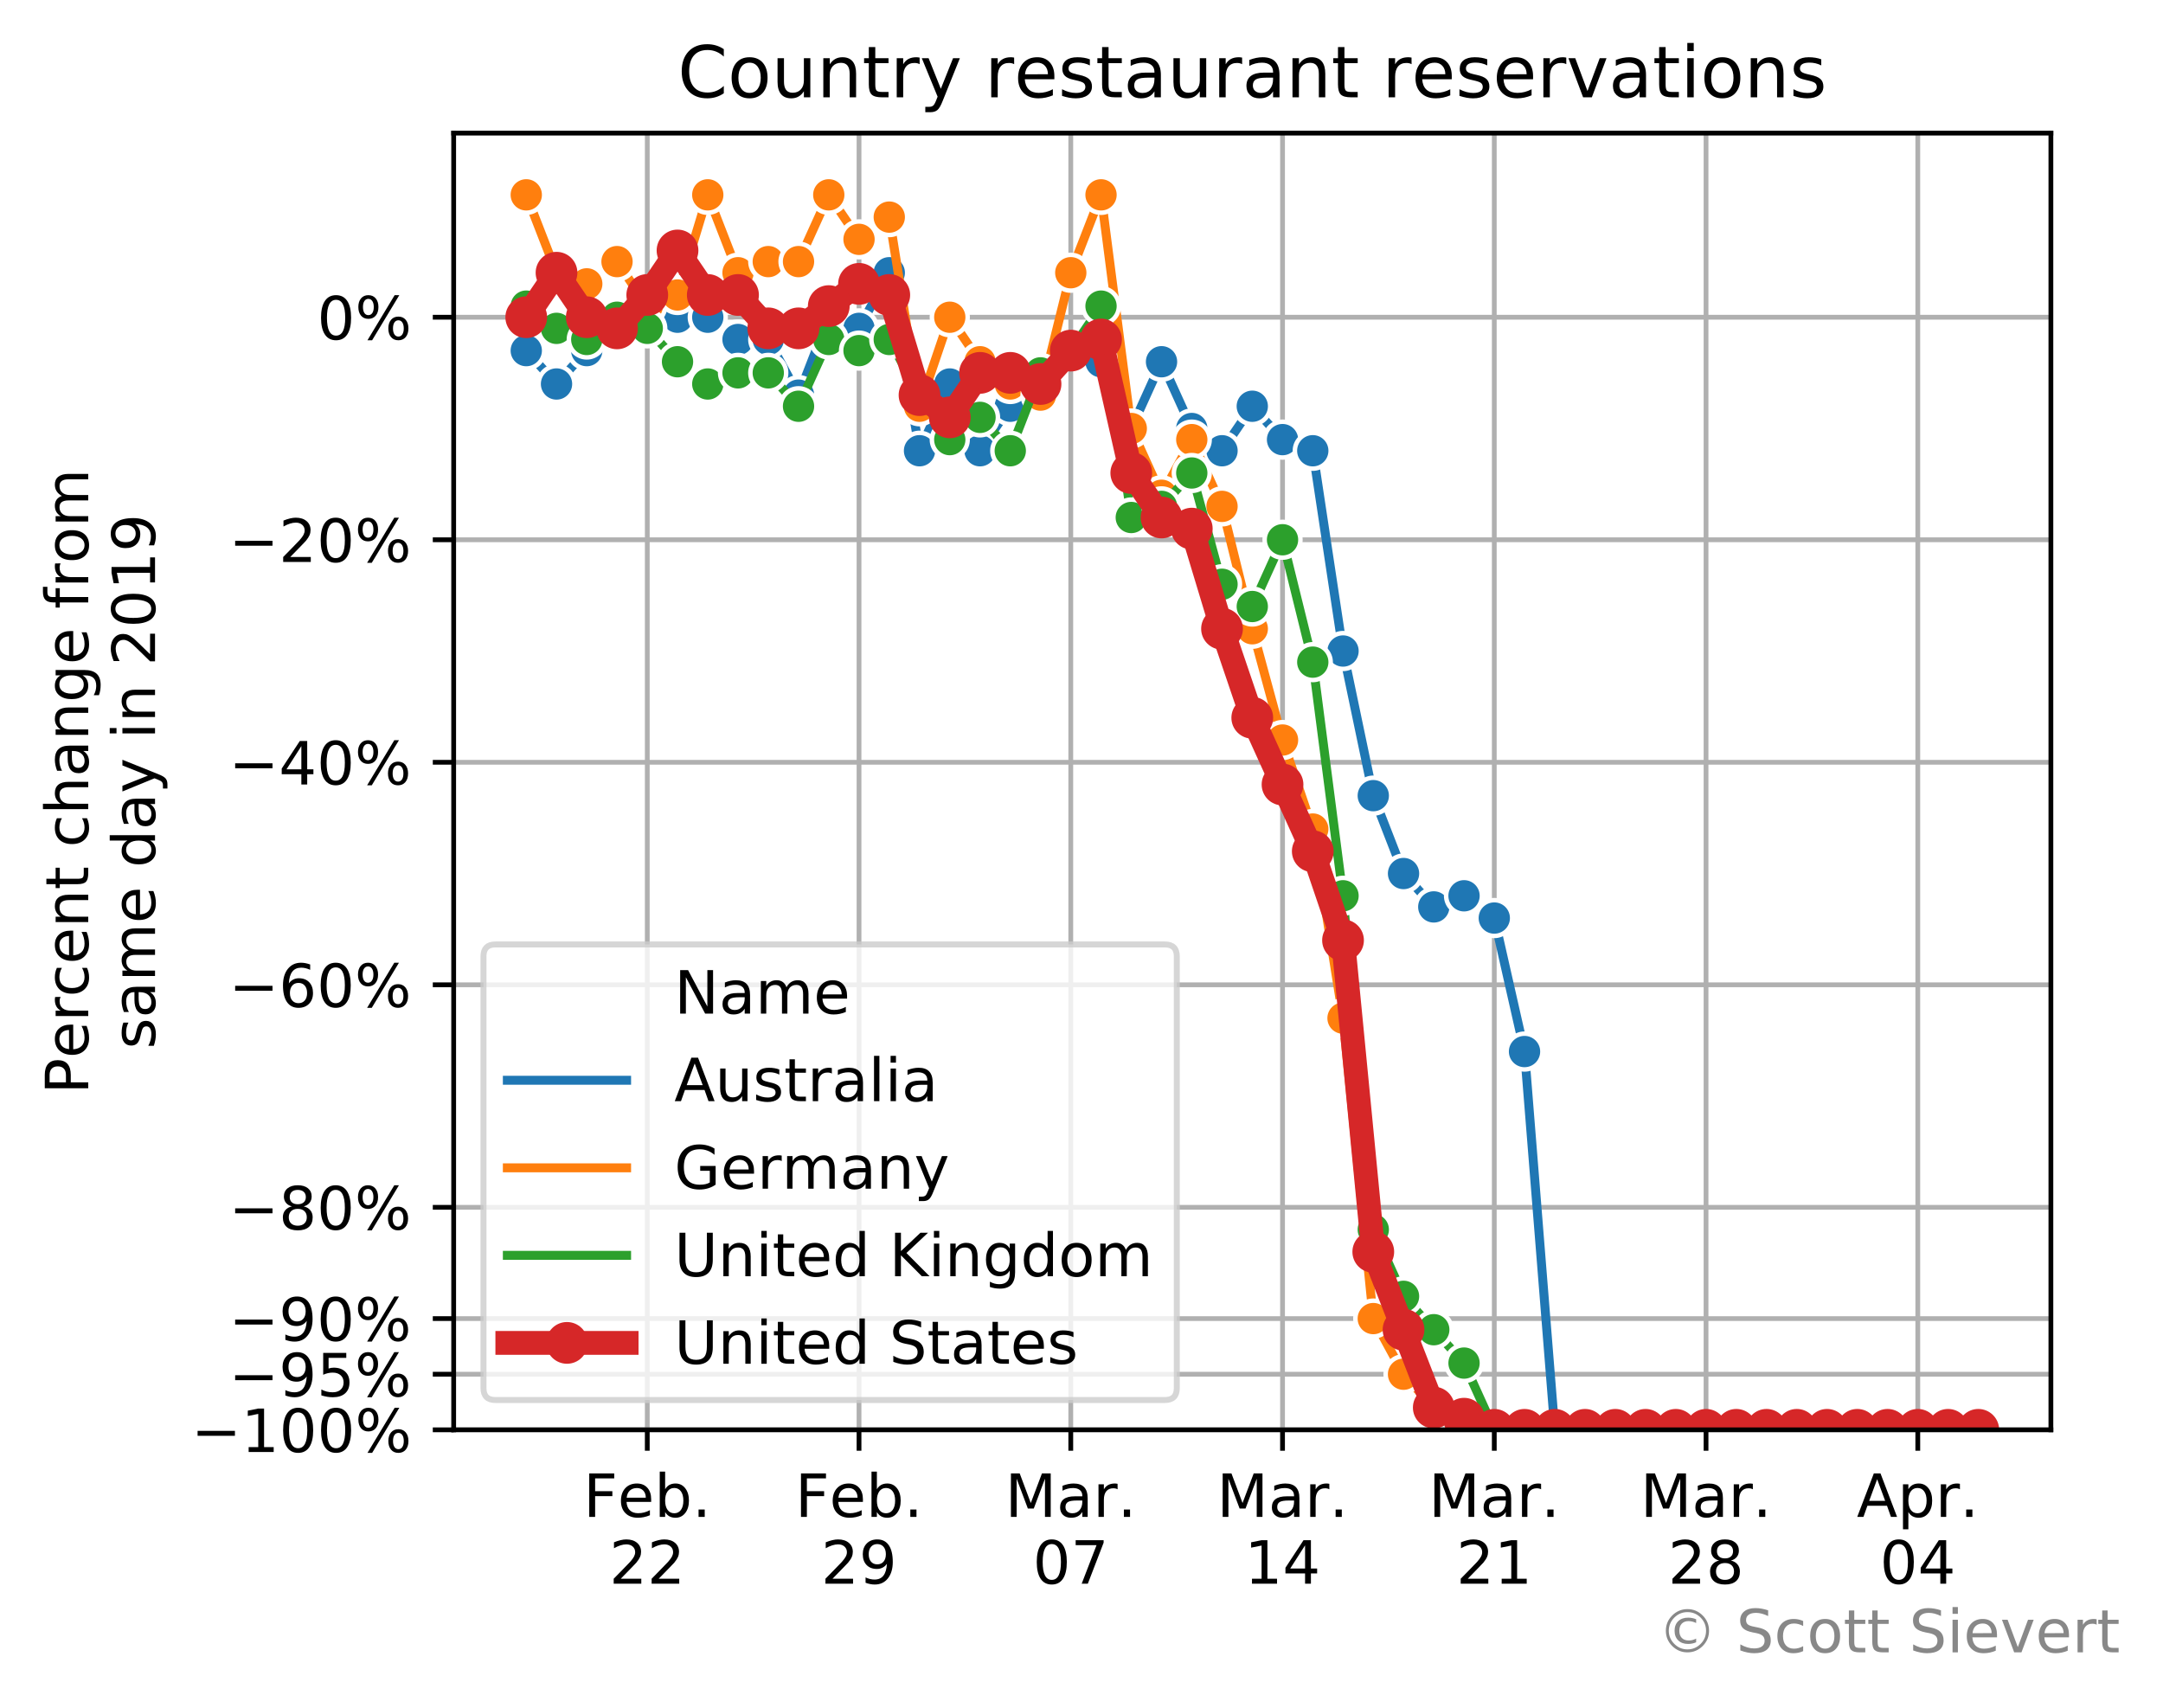 <?xml version="1.0" encoding="utf-8" standalone="no"?>
<!DOCTYPE svg PUBLIC "-//W3C//DTD SVG 1.1//EN"
  "http://www.w3.org/Graphics/SVG/1.1/DTD/svg11.dtd">
<!-- Created with matplotlib (https://matplotlib.org/) -->
<svg height="286.351pt" version="1.1" viewBox="0 0 362.716 286.351" width="362.716pt" xmlns="http://www.w3.org/2000/svg" xmlns:xlink="http://www.w3.org/1999/xlink">
 <defs>
  <style type="text/css">
*{stroke-linecap:butt;stroke-linejoin:round;}
  </style>
 </defs>
 <g id="figure_1">
  <g id="patch_1">
   <path d="M 0 286.351 
L 362.716 286.351 
L 362.716 0 
L 0 0 
z
" style="fill:#ffffff;"/>
  </g>
  <g id="axes_1">
   <g id="patch_2">
    <path d="M 76.076 239.758 
L 343.916 239.758 
L 343.916 22.318 
L 76.076 22.318 
z
" style="fill:#ffffff;"/>
   </g>
   <g id="matplotlib.axis_1">
    <g id="xtick_1">
     <g id="line2d_1">
      <path clip-path="url(#pf488c45fa6)" d="M 108.541 239.758 
L 108.541 22.318 
" style="fill:none;stroke:#b0b0b0;stroke-linecap:square;stroke-width:0.8;"/>
     </g>
     <g id="line2d_2">
      <defs>
       <path d="M 0 0 
L 0 3.5 
" id="m5df2fb9b42" style="stroke:#000000;stroke-width:0.8;"/>
      </defs>
      <g>
       <use style="stroke:#000000;stroke-width:0.8;" x="108.541" xlink:href="#m5df2fb9b42" y="239.758"/>
      </g>
     </g>
     <g id="text_1">
      <!-- Feb. -->
      <defs>
       <path d="M 9.812 72.906 
L 51.703 72.906 
L 51.703 64.594 
L 19.672 64.594 
L 19.672 43.109 
L 48.578 43.109 
L 48.578 34.812 
L 19.672 34.812 
L 19.672 0 
L 9.812 0 
z
" id="DejaVuSans-70"/>
       <path d="M 56.203 29.594 
L 56.203 25.203 
L 14.891 25.203 
Q 15.484 15.922 20.484 11.062 
Q 25.484 6.203 34.422 6.203 
Q 39.594 6.203 44.453 7.469 
Q 49.312 8.734 54.109 11.281 
L 54.109 2.781 
Q 49.266 0.734 44.188 -0.344 
Q 39.109 -1.422 33.891 -1.422 
Q 20.797 -1.422 13.156 6.188 
Q 5.516 13.812 5.516 26.812 
Q 5.516 40.234 12.766 48.109 
Q 20.016 56 32.328 56 
Q 43.359 56 49.781 48.891 
Q 56.203 41.797 56.203 29.594 
z
M 47.219 32.234 
Q 47.125 39.594 43.094 43.984 
Q 39.062 48.391 32.422 48.391 
Q 24.906 48.391 20.391 44.141 
Q 15.875 39.891 15.188 32.172 
z
" id="DejaVuSans-101"/>
       <path d="M 48.688 27.297 
Q 48.688 37.203 44.609 42.844 
Q 40.531 48.484 33.406 48.484 
Q 26.266 48.484 22.188 42.844 
Q 18.109 37.203 18.109 27.297 
Q 18.109 17.391 22.188 11.75 
Q 26.266 6.109 33.406 6.109 
Q 40.531 6.109 44.609 11.75 
Q 48.688 17.391 48.688 27.297 
z
M 18.109 46.391 
Q 20.953 51.266 25.266 53.625 
Q 29.594 56 35.594 56 
Q 45.562 56 51.781 48.094 
Q 58.016 40.188 58.016 27.297 
Q 58.016 14.406 51.781 6.484 
Q 45.562 -1.422 35.594 -1.422 
Q 29.594 -1.422 25.266 0.953 
Q 20.953 3.328 18.109 8.203 
L 18.109 0 
L 9.078 0 
L 9.078 75.984 
L 18.109 75.984 
z
" id="DejaVuSans-98"/>
       <path d="M 10.688 12.406 
L 21 12.406 
L 21 0 
L 10.688 0 
z
" id="DejaVuSans-46"/>
      </defs>
      <g transform="translate(97.83 254.357)scale(0.1 -0.1)">
       <use xlink:href="#DejaVuSans-70"/>
       <use x="57.441" xlink:href="#DejaVuSans-101"/>
       <use x="118.965" xlink:href="#DejaVuSans-98"/>
       <use x="182.441" xlink:href="#DejaVuSans-46"/>
      </g>
      <!-- 22 -->
      <defs>
       <path d="M 19.188 8.297 
L 53.609 8.297 
L 53.609 0 
L 7.328 0 
L 7.328 8.297 
Q 12.938 14.109 22.625 23.891 
Q 32.328 33.688 34.812 36.531 
Q 39.547 41.844 41.422 45.531 
Q 43.312 49.219 43.312 52.781 
Q 43.312 58.594 39.234 62.25 
Q 35.156 65.922 28.609 65.922 
Q 23.969 65.922 18.812 64.312 
Q 13.672 62.703 7.812 59.422 
L 7.812 69.391 
Q 13.766 71.781 18.938 73 
Q 24.125 74.219 28.422 74.219 
Q 39.75 74.219 46.484 68.547 
Q 53.219 62.891 53.219 53.422 
Q 53.219 48.922 51.531 44.891 
Q 49.859 40.875 45.406 35.406 
Q 44.188 33.984 37.641 27.219 
Q 31.109 20.453 19.188 8.297 
z
" id="DejaVuSans-50"/>
      </defs>
      <g transform="translate(102.179 265.554)scale(0.1 -0.1)">
       <use xlink:href="#DejaVuSans-50"/>
       <use x="63.623" xlink:href="#DejaVuSans-50"/>
      </g>
     </g>
    </g>
    <g id="xtick_2">
     <g id="line2d_3">
      <path clip-path="url(#pf488c45fa6)" d="M 144.05 239.758 
L 144.05 22.318 
" style="fill:none;stroke:#b0b0b0;stroke-linecap:square;stroke-width:0.8;"/>
     </g>
     <g id="line2d_4">
      <g>
       <use style="stroke:#000000;stroke-width:0.8;" x="144.05" xlink:href="#m5df2fb9b42" y="239.758"/>
      </g>
     </g>
     <g id="text_2">
      <!-- Feb. -->
      <g transform="translate(133.339 254.357)scale(0.1 -0.1)">
       <use xlink:href="#DejaVuSans-70"/>
       <use x="57.441" xlink:href="#DejaVuSans-101"/>
       <use x="118.965" xlink:href="#DejaVuSans-98"/>
       <use x="182.441" xlink:href="#DejaVuSans-46"/>
      </g>
      <!-- 29 -->
      <defs>
       <path d="M 10.984 1.516 
L 10.984 10.5 
Q 14.703 8.734 18.5 7.812 
Q 22.312 6.891 25.984 6.891 
Q 35.75 6.891 40.891 13.453 
Q 46.047 20.016 46.781 33.406 
Q 43.953 29.203 39.594 26.953 
Q 35.25 24.703 29.984 24.703 
Q 19.047 24.703 12.672 31.312 
Q 6.297 37.938 6.297 49.422 
Q 6.297 60.641 12.938 67.422 
Q 19.578 74.219 30.609 74.219 
Q 43.266 74.219 49.922 64.516 
Q 56.594 54.828 56.594 36.375 
Q 56.594 19.141 48.406 8.859 
Q 40.234 -1.422 26.422 -1.422 
Q 22.703 -1.422 18.891 -0.688 
Q 15.094 0.047 10.984 1.516 
z
M 30.609 32.422 
Q 37.25 32.422 41.125 36.953 
Q 45.016 41.5 45.016 49.422 
Q 45.016 57.281 41.125 61.844 
Q 37.25 66.406 30.609 66.406 
Q 23.969 66.406 20.094 61.844 
Q 16.219 57.281 16.219 49.422 
Q 16.219 41.5 20.094 36.953 
Q 23.969 32.422 30.609 32.422 
z
" id="DejaVuSans-57"/>
      </defs>
      <g transform="translate(137.688 265.554)scale(0.1 -0.1)">
       <use xlink:href="#DejaVuSans-50"/>
       <use x="63.623" xlink:href="#DejaVuSans-57"/>
      </g>
     </g>
    </g>
    <g id="xtick_3">
     <g id="line2d_5">
      <path clip-path="url(#pf488c45fa6)" d="M 179.56 239.758 
L 179.56 22.318 
" style="fill:none;stroke:#b0b0b0;stroke-linecap:square;stroke-width:0.8;"/>
     </g>
     <g id="line2d_6">
      <g>
       <use style="stroke:#000000;stroke-width:0.8;" x="179.56" xlink:href="#m5df2fb9b42" y="239.758"/>
      </g>
     </g>
     <g id="text_3">
      <!-- Mar. -->
      <defs>
       <path d="M 9.812 72.906 
L 24.516 72.906 
L 43.109 23.297 
L 61.812 72.906 
L 76.516 72.906 
L 76.516 0 
L 66.891 0 
L 66.891 64.016 
L 48.094 14.016 
L 38.188 14.016 
L 19.391 64.016 
L 19.391 0 
L 9.812 0 
z
" id="DejaVuSans-77"/>
       <path d="M 34.281 27.484 
Q 23.391 27.484 19.188 25 
Q 14.984 22.516 14.984 16.5 
Q 14.984 11.719 18.141 8.906 
Q 21.297 6.109 26.703 6.109 
Q 34.188 6.109 38.703 11.406 
Q 43.219 16.703 43.219 25.484 
L 43.219 27.484 
z
M 52.203 31.203 
L 52.203 0 
L 43.219 0 
L 43.219 8.297 
Q 40.141 3.328 35.547 0.953 
Q 30.953 -1.422 24.312 -1.422 
Q 15.922 -1.422 10.953 3.297 
Q 6 8.016 6 15.922 
Q 6 25.141 12.172 29.828 
Q 18.359 34.516 30.609 34.516 
L 43.219 34.516 
L 43.219 35.406 
Q 43.219 41.609 39.141 45 
Q 35.062 48.391 27.688 48.391 
Q 23 48.391 18.547 47.266 
Q 14.109 46.141 10.016 43.891 
L 10.016 52.203 
Q 14.938 54.109 19.578 55.047 
Q 24.219 56 28.609 56 
Q 40.484 56 46.344 49.844 
Q 52.203 43.703 52.203 31.203 
z
" id="DejaVuSans-97"/>
       <path d="M 41.109 46.297 
Q 39.594 47.172 37.812 47.578 
Q 36.031 48 33.891 48 
Q 26.266 48 22.188 43.047 
Q 18.109 38.094 18.109 28.812 
L 18.109 0 
L 9.078 0 
L 9.078 54.688 
L 18.109 54.688 
L 18.109 46.188 
Q 20.953 51.172 25.484 53.578 
Q 30.031 56 36.531 56 
Q 37.453 56 38.578 55.875 
Q 39.703 55.766 41.062 55.516 
z
" id="DejaVuSans-114"/>
      </defs>
      <g transform="translate(168.544 254.357)scale(0.1 -0.1)">
       <use xlink:href="#DejaVuSans-77"/>
       <use x="86.279" xlink:href="#DejaVuSans-97"/>
       <use x="147.559" xlink:href="#DejaVuSans-114"/>
       <use x="188.531" xlink:href="#DejaVuSans-46"/>
      </g>
      <!-- 07 -->
      <defs>
       <path d="M 31.781 66.406 
Q 24.172 66.406 20.328 58.906 
Q 16.5 51.422 16.5 36.375 
Q 16.5 21.391 20.328 13.891 
Q 24.172 6.391 31.781 6.391 
Q 39.453 6.391 43.281 13.891 
Q 47.125 21.391 47.125 36.375 
Q 47.125 51.422 43.281 58.906 
Q 39.453 66.406 31.781 66.406 
z
M 31.781 74.219 
Q 44.047 74.219 50.516 64.516 
Q 56.984 54.828 56.984 36.375 
Q 56.984 17.969 50.516 8.266 
Q 44.047 -1.422 31.781 -1.422 
Q 19.531 -1.422 13.062 8.266 
Q 6.594 17.969 6.594 36.375 
Q 6.594 54.828 13.062 64.516 
Q 19.531 74.219 31.781 74.219 
z
" id="DejaVuSans-48"/>
       <path d="M 8.203 72.906 
L 55.078 72.906 
L 55.078 68.703 
L 28.609 0 
L 18.312 0 
L 43.219 64.594 
L 8.203 64.594 
z
" id="DejaVuSans-55"/>
      </defs>
      <g transform="translate(173.197 265.554)scale(0.1 -0.1)">
       <use xlink:href="#DejaVuSans-48"/>
       <use x="63.623" xlink:href="#DejaVuSans-55"/>
      </g>
     </g>
    </g>
    <g id="xtick_4">
     <g id="line2d_7">
      <path clip-path="url(#pf488c45fa6)" d="M 215.069 239.758 
L 215.069 22.318 
" style="fill:none;stroke:#b0b0b0;stroke-linecap:square;stroke-width:0.8;"/>
     </g>
     <g id="line2d_8">
      <g>
       <use style="stroke:#000000;stroke-width:0.8;" x="215.069" xlink:href="#m5df2fb9b42" y="239.758"/>
      </g>
     </g>
     <g id="text_4">
      <!-- Mar. -->
      <g transform="translate(204.053 254.357)scale(0.1 -0.1)">
       <use xlink:href="#DejaVuSans-77"/>
       <use x="86.279" xlink:href="#DejaVuSans-97"/>
       <use x="147.559" xlink:href="#DejaVuSans-114"/>
       <use x="188.531" xlink:href="#DejaVuSans-46"/>
      </g>
      <!-- 14 -->
      <defs>
       <path d="M 12.406 8.297 
L 28.516 8.297 
L 28.516 63.922 
L 10.984 60.406 
L 10.984 69.391 
L 28.422 72.906 
L 38.281 72.906 
L 38.281 8.297 
L 54.391 8.297 
L 54.391 0 
L 12.406 0 
z
" id="DejaVuSans-49"/>
       <path d="M 37.797 64.312 
L 12.891 25.391 
L 37.797 25.391 
z
M 35.203 72.906 
L 47.609 72.906 
L 47.609 25.391 
L 58.016 25.391 
L 58.016 17.188 
L 47.609 17.188 
L 47.609 0 
L 37.797 0 
L 37.797 17.188 
L 4.891 17.188 
L 4.891 26.703 
z
" id="DejaVuSans-52"/>
      </defs>
      <g transform="translate(208.706 265.554)scale(0.1 -0.1)">
       <use xlink:href="#DejaVuSans-49"/>
       <use x="63.623" xlink:href="#DejaVuSans-52"/>
      </g>
     </g>
    </g>
    <g id="xtick_5">
     <g id="line2d_9">
      <path clip-path="url(#pf488c45fa6)" d="M 250.578 239.758 
L 250.578 22.318 
" style="fill:none;stroke:#b0b0b0;stroke-linecap:square;stroke-width:0.8;"/>
     </g>
     <g id="line2d_10">
      <g>
       <use style="stroke:#000000;stroke-width:0.8;" x="250.578" xlink:href="#m5df2fb9b42" y="239.758"/>
      </g>
     </g>
     <g id="text_5">
      <!-- Mar. -->
      <g transform="translate(239.562 254.357)scale(0.1 -0.1)">
       <use xlink:href="#DejaVuSans-77"/>
       <use x="86.279" xlink:href="#DejaVuSans-97"/>
       <use x="147.559" xlink:href="#DejaVuSans-114"/>
       <use x="188.531" xlink:href="#DejaVuSans-46"/>
      </g>
      <!-- 21 -->
      <g transform="translate(244.215 265.554)scale(0.1 -0.1)">
       <use xlink:href="#DejaVuSans-50"/>
       <use x="63.623" xlink:href="#DejaVuSans-49"/>
      </g>
     </g>
    </g>
    <g id="xtick_6">
     <g id="line2d_11">
      <path clip-path="url(#pf488c45fa6)" d="M 286.087 239.758 
L 286.087 22.318 
" style="fill:none;stroke:#b0b0b0;stroke-linecap:square;stroke-width:0.8;"/>
     </g>
     <g id="line2d_12">
      <g>
       <use style="stroke:#000000;stroke-width:0.8;" x="286.087" xlink:href="#m5df2fb9b42" y="239.758"/>
      </g>
     </g>
     <g id="text_6">
      <!-- Mar. -->
      <g transform="translate(275.071 254.357)scale(0.1 -0.1)">
       <use xlink:href="#DejaVuSans-77"/>
       <use x="86.279" xlink:href="#DejaVuSans-97"/>
       <use x="147.559" xlink:href="#DejaVuSans-114"/>
       <use x="188.531" xlink:href="#DejaVuSans-46"/>
      </g>
      <!-- 28 -->
      <defs>
       <path d="M 31.781 34.625 
Q 24.75 34.625 20.719 30.859 
Q 16.703 27.094 16.703 20.516 
Q 16.703 13.922 20.719 10.156 
Q 24.75 6.391 31.781 6.391 
Q 38.812 6.391 42.859 10.172 
Q 46.922 13.969 46.922 20.516 
Q 46.922 27.094 42.891 30.859 
Q 38.875 34.625 31.781 34.625 
z
M 21.922 38.812 
Q 15.578 40.375 12.031 44.719 
Q 8.5 49.078 8.5 55.328 
Q 8.5 64.062 14.719 69.141 
Q 20.953 74.219 31.781 74.219 
Q 42.672 74.219 48.875 69.141 
Q 55.078 64.062 55.078 55.328 
Q 55.078 49.078 51.531 44.719 
Q 48 40.375 41.703 38.812 
Q 48.828 37.156 52.797 32.312 
Q 56.781 27.484 56.781 20.516 
Q 56.781 9.906 50.312 4.234 
Q 43.844 -1.422 31.781 -1.422 
Q 19.734 -1.422 13.25 4.234 
Q 6.781 9.906 6.781 20.516 
Q 6.781 27.484 10.781 32.312 
Q 14.797 37.156 21.922 38.812 
z
M 18.312 54.391 
Q 18.312 48.734 21.844 45.562 
Q 25.391 42.391 31.781 42.391 
Q 38.141 42.391 41.719 45.562 
Q 45.312 48.734 45.312 54.391 
Q 45.312 60.062 41.719 63.234 
Q 38.141 66.406 31.781 66.406 
Q 25.391 66.406 21.844 63.234 
Q 18.312 60.062 18.312 54.391 
z
" id="DejaVuSans-56"/>
      </defs>
      <g transform="translate(279.724 265.554)scale(0.1 -0.1)">
       <use xlink:href="#DejaVuSans-50"/>
       <use x="63.623" xlink:href="#DejaVuSans-56"/>
      </g>
     </g>
    </g>
    <g id="xtick_7">
     <g id="line2d_13">
      <path clip-path="url(#pf488c45fa6)" d="M 321.596 239.758 
L 321.596 22.318 
" style="fill:none;stroke:#b0b0b0;stroke-linecap:square;stroke-width:0.8;"/>
     </g>
     <g id="line2d_14">
      <g>
       <use style="stroke:#000000;stroke-width:0.8;" x="321.596" xlink:href="#m5df2fb9b42" y="239.758"/>
      </g>
     </g>
     <g id="text_7">
      <!-- Apr. -->
      <defs>
       <path d="M 34.188 63.188 
L 20.797 26.906 
L 47.609 26.906 
z
M 28.609 72.906 
L 39.797 72.906 
L 67.578 0 
L 57.328 0 
L 50.688 18.703 
L 17.828 18.703 
L 11.188 0 
L 0.781 0 
z
" id="DejaVuSans-65"/>
       <path d="M 18.109 8.203 
L 18.109 -20.797 
L 9.078 -20.797 
L 9.078 54.688 
L 18.109 54.688 
L 18.109 46.391 
Q 20.953 51.266 25.266 53.625 
Q 29.594 56 35.594 56 
Q 45.562 56 51.781 48.094 
Q 58.016 40.188 58.016 27.297 
Q 58.016 14.406 51.781 6.484 
Q 45.562 -1.422 35.594 -1.422 
Q 29.594 -1.422 25.266 0.953 
Q 20.953 3.328 18.109 8.203 
z
M 48.688 27.297 
Q 48.688 37.203 44.609 42.844 
Q 40.531 48.484 33.406 48.484 
Q 26.266 48.484 22.188 42.844 
Q 18.109 37.203 18.109 27.297 
Q 18.109 17.391 22.188 11.75 
Q 26.266 6.109 33.406 6.109 
Q 40.531 6.109 44.609 11.75 
Q 48.688 17.391 48.688 27.297 
z
" id="DejaVuSans-112"/>
      </defs>
      <g transform="translate(311.364 254.357)scale(0.1 -0.1)">
       <use xlink:href="#DejaVuSans-65"/>
       <use x="68.408" xlink:href="#DejaVuSans-112"/>
       <use x="131.885" xlink:href="#DejaVuSans-114"/>
       <use x="172.857" xlink:href="#DejaVuSans-46"/>
      </g>
      <!-- 04 -->
      <g transform="translate(315.233 265.554)scale(0.1 -0.1)">
       <use xlink:href="#DejaVuSans-48"/>
       <use x="63.623" xlink:href="#DejaVuSans-52"/>
      </g>
     </g>
    </g>
   </g>
   <g id="matplotlib.axis_2">
    <g id="ytick_1">
     <g id="line2d_15">
      <path clip-path="url(#pf488c45fa6)" d="M 76.076 53.194 
L 343.916 53.194 
" style="fill:none;stroke:#b0b0b0;stroke-linecap:square;stroke-width:0.8;"/>
     </g>
     <g id="line2d_16">
      <defs>
       <path d="M 0 0 
L -3.5 0 
" id="mf17ec248a8" style="stroke:#000000;stroke-width:0.8;"/>
      </defs>
      <g>
       <use style="stroke:#000000;stroke-width:0.8;" x="76.076" xlink:href="#mf17ec248a8" y="53.194"/>
      </g>
     </g>
     <g id="text_8">
      <!-- $0$% -->
      <defs>
       <path d="M 72.703 32.078 
Q 68.453 32.078 66.031 28.469 
Q 63.625 24.859 63.625 18.406 
Q 63.625 12.062 66.031 8.422 
Q 68.453 4.781 72.703 4.781 
Q 76.859 4.781 79.266 8.422 
Q 81.688 12.062 81.688 18.406 
Q 81.688 24.812 79.266 28.438 
Q 76.859 32.078 72.703 32.078 
z
M 72.703 38.281 
Q 80.422 38.281 84.953 32.906 
Q 89.5 27.547 89.5 18.406 
Q 89.5 9.281 84.938 3.922 
Q 80.375 -1.422 72.703 -1.422 
Q 64.891 -1.422 60.344 3.922 
Q 55.812 9.281 55.812 18.406 
Q 55.812 27.594 60.375 32.938 
Q 64.938 38.281 72.703 38.281 
z
M 22.312 68.016 
Q 18.109 68.016 15.688 64.375 
Q 13.281 60.75 13.281 54.391 
Q 13.281 47.953 15.672 44.328 
Q 18.062 40.719 22.312 40.719 
Q 26.562 40.719 28.969 44.328 
Q 31.391 47.953 31.391 54.391 
Q 31.391 60.688 28.953 64.344 
Q 26.516 68.016 22.312 68.016 
z
M 66.406 74.219 
L 74.219 74.219 
L 28.609 -1.422 
L 20.797 -1.422 
z
M 22.312 74.219 
Q 30.031 74.219 34.609 68.875 
Q 39.203 63.531 39.203 54.391 
Q 39.203 45.172 34.641 39.844 
Q 30.078 34.516 22.312 34.516 
Q 14.547 34.516 10.031 39.859 
Q 5.516 45.219 5.516 54.391 
Q 5.516 63.484 10.047 68.844 
Q 14.594 74.219 22.312 74.219 
z
" id="DejaVuSans-37"/>
      </defs>
      <g transform="translate(53.176 56.994)scale(0.1 -0.1)">
       <use transform="translate(0 0.781)" xlink:href="#DejaVuSans-48"/>
       <use transform="translate(63.623 0.781)" xlink:href="#DejaVuSans-37"/>
      </g>
     </g>
    </g>
    <g id="ytick_2">
     <g id="line2d_17">
      <path clip-path="url(#pf488c45fa6)" d="M 76.076 90.507 
L 343.916 90.507 
" style="fill:none;stroke:#b0b0b0;stroke-linecap:square;stroke-width:0.8;"/>
     </g>
     <g id="line2d_18">
      <g>
       <use style="stroke:#000000;stroke-width:0.8;" x="76.076" xlink:href="#mf17ec248a8" y="90.507"/>
      </g>
     </g>
     <g id="text_9">
      <!-- $-20$% -->
      <defs>
       <path d="M 10.594 35.5 
L 73.188 35.5 
L 73.188 27.203 
L 10.594 27.203 
z
" id="DejaVuSans-8722"/>
      </defs>
      <g transform="translate(38.376 94.306)scale(0.1 -0.1)">
       <use transform="translate(0 0.781)" xlink:href="#DejaVuSans-8722"/>
       <use transform="translate(83.789 0.781)" xlink:href="#DejaVuSans-50"/>
       <use transform="translate(147.412 0.781)" xlink:href="#DejaVuSans-48"/>
       <use transform="translate(211.035 0.781)" xlink:href="#DejaVuSans-37"/>
      </g>
     </g>
    </g>
    <g id="ytick_3">
     <g id="line2d_19">
      <path clip-path="url(#pf488c45fa6)" d="M 76.076 127.82 
L 343.916 127.82 
" style="fill:none;stroke:#b0b0b0;stroke-linecap:square;stroke-width:0.8;"/>
     </g>
     <g id="line2d_20">
      <g>
       <use style="stroke:#000000;stroke-width:0.8;" x="76.076" xlink:href="#mf17ec248a8" y="127.82"/>
      </g>
     </g>
     <g id="text_10">
      <!-- $-40$% -->
      <g transform="translate(38.376 131.619)scale(0.1 -0.1)">
       <use transform="translate(0 0.781)" xlink:href="#DejaVuSans-8722"/>
       <use transform="translate(83.789 0.781)" xlink:href="#DejaVuSans-52"/>
       <use transform="translate(147.412 0.781)" xlink:href="#DejaVuSans-48"/>
       <use transform="translate(211.035 0.781)" xlink:href="#DejaVuSans-37"/>
      </g>
     </g>
    </g>
    <g id="ytick_4">
     <g id="line2d_21">
      <path clip-path="url(#pf488c45fa6)" d="M 76.076 165.133 
L 343.916 165.133 
" style="fill:none;stroke:#b0b0b0;stroke-linecap:square;stroke-width:0.8;"/>
     </g>
     <g id="line2d_22">
      <g>
       <use style="stroke:#000000;stroke-width:0.8;" x="76.076" xlink:href="#mf17ec248a8" y="165.133"/>
      </g>
     </g>
     <g id="text_11">
      <!-- $-60$% -->
      <defs>
       <path d="M 33.016 40.375 
Q 26.375 40.375 22.484 35.828 
Q 18.609 31.297 18.609 23.391 
Q 18.609 15.531 22.484 10.953 
Q 26.375 6.391 33.016 6.391 
Q 39.656 6.391 43.531 10.953 
Q 47.406 15.531 47.406 23.391 
Q 47.406 31.297 43.531 35.828 
Q 39.656 40.375 33.016 40.375 
z
M 52.594 71.297 
L 52.594 62.312 
Q 48.875 64.062 45.094 64.984 
Q 41.312 65.922 37.594 65.922 
Q 27.828 65.922 22.672 59.328 
Q 17.531 52.734 16.797 39.406 
Q 19.672 43.656 24.016 45.922 
Q 28.375 48.188 33.594 48.188 
Q 44.578 48.188 50.953 41.516 
Q 57.328 34.859 57.328 23.391 
Q 57.328 12.156 50.688 5.359 
Q 44.047 -1.422 33.016 -1.422 
Q 20.359 -1.422 13.672 8.266 
Q 6.984 17.969 6.984 36.375 
Q 6.984 53.656 15.188 63.938 
Q 23.391 74.219 37.203 74.219 
Q 40.922 74.219 44.703 73.484 
Q 48.484 72.75 52.594 71.297 
z
" id="DejaVuSans-54"/>
      </defs>
      <g transform="translate(38.376 168.932)scale(0.1 -0.1)">
       <use transform="translate(0 0.781)" xlink:href="#DejaVuSans-8722"/>
       <use transform="translate(83.789 0.781)" xlink:href="#DejaVuSans-54"/>
       <use transform="translate(147.412 0.781)" xlink:href="#DejaVuSans-48"/>
       <use transform="translate(211.035 0.781)" xlink:href="#DejaVuSans-37"/>
      </g>
     </g>
    </g>
    <g id="ytick_5">
     <g id="line2d_23">
      <path clip-path="url(#pf488c45fa6)" d="M 76.076 202.445 
L 343.916 202.445 
" style="fill:none;stroke:#b0b0b0;stroke-linecap:square;stroke-width:0.8;"/>
     </g>
     <g id="line2d_24">
      <g>
       <use style="stroke:#000000;stroke-width:0.8;" x="76.076" xlink:href="#mf17ec248a8" y="202.445"/>
      </g>
     </g>
     <g id="text_12">
      <!-- $-80$% -->
      <g transform="translate(38.376 206.245)scale(0.1 -0.1)">
       <use transform="translate(0 0.781)" xlink:href="#DejaVuSans-8722"/>
       <use transform="translate(83.789 0.781)" xlink:href="#DejaVuSans-56"/>
       <use transform="translate(147.412 0.781)" xlink:href="#DejaVuSans-48"/>
       <use transform="translate(211.035 0.781)" xlink:href="#DejaVuSans-37"/>
      </g>
     </g>
    </g>
    <g id="ytick_6">
     <g id="line2d_25">
      <path clip-path="url(#pf488c45fa6)" d="M 76.076 221.102 
L 343.916 221.102 
" style="fill:none;stroke:#b0b0b0;stroke-linecap:square;stroke-width:0.8;"/>
     </g>
     <g id="line2d_26">
      <g>
       <use style="stroke:#000000;stroke-width:0.8;" x="76.076" xlink:href="#mf17ec248a8" y="221.102"/>
      </g>
     </g>
     <g id="text_13">
      <!-- $-90$% -->
      <g transform="translate(38.376 224.901)scale(0.1 -0.1)">
       <use transform="translate(0 0.781)" xlink:href="#DejaVuSans-8722"/>
       <use transform="translate(83.789 0.781)" xlink:href="#DejaVuSans-57"/>
       <use transform="translate(147.412 0.781)" xlink:href="#DejaVuSans-48"/>
       <use transform="translate(211.035 0.781)" xlink:href="#DejaVuSans-37"/>
      </g>
     </g>
    </g>
    <g id="ytick_7">
     <g id="line2d_27">
      <path clip-path="url(#pf488c45fa6)" d="M 76.076 230.43 
L 343.916 230.43 
" style="fill:none;stroke:#b0b0b0;stroke-linecap:square;stroke-width:0.8;"/>
     </g>
     <g id="line2d_28">
      <g>
       <use style="stroke:#000000;stroke-width:0.8;" x="76.076" xlink:href="#mf17ec248a8" y="230.43"/>
      </g>
     </g>
     <g id="text_14">
      <!-- $-95$% -->
      <defs>
       <path d="M 10.797 72.906 
L 49.516 72.906 
L 49.516 64.594 
L 19.828 64.594 
L 19.828 46.734 
Q 21.969 47.469 24.109 47.828 
Q 26.266 48.188 28.422 48.188 
Q 40.625 48.188 47.75 41.5 
Q 54.891 34.812 54.891 23.391 
Q 54.891 11.625 47.562 5.094 
Q 40.234 -1.422 26.906 -1.422 
Q 22.312 -1.422 17.547 -0.641 
Q 12.797 0.141 7.719 1.703 
L 7.719 11.625 
Q 12.109 9.234 16.797 8.062 
Q 21.484 6.891 26.703 6.891 
Q 35.156 6.891 40.078 11.328 
Q 45.016 15.766 45.016 23.391 
Q 45.016 31 40.078 35.438 
Q 35.156 39.891 26.703 39.891 
Q 22.75 39.891 18.812 39.016 
Q 14.891 38.141 10.797 36.281 
z
" id="DejaVuSans-53"/>
      </defs>
      <g transform="translate(38.376 234.229)scale(0.1 -0.1)">
       <use transform="translate(0 0.781)" xlink:href="#DejaVuSans-8722"/>
       <use transform="translate(83.789 0.781)" xlink:href="#DejaVuSans-57"/>
       <use transform="translate(147.412 0.781)" xlink:href="#DejaVuSans-53"/>
       <use transform="translate(211.035 0.781)" xlink:href="#DejaVuSans-37"/>
      </g>
     </g>
    </g>
    <g id="ytick_8">
     <g id="line2d_29">
      <path clip-path="url(#pf488c45fa6)" d="M 76.076 239.758 
L 343.916 239.758 
" style="fill:none;stroke:#b0b0b0;stroke-linecap:square;stroke-width:0.8;"/>
     </g>
     <g id="line2d_30">
      <g>
       <use style="stroke:#000000;stroke-width:0.8;" x="76.076" xlink:href="#mf17ec248a8" y="239.758"/>
      </g>
     </g>
     <g id="text_15">
      <!-- $-100$% -->
      <g transform="translate(32.076 243.557)scale(0.1 -0.1)">
       <use transform="translate(0 0.781)" xlink:href="#DejaVuSans-8722"/>
       <use transform="translate(83.789 0.781)" xlink:href="#DejaVuSans-49"/>
       <use transform="translate(147.412 0.781)" xlink:href="#DejaVuSans-48"/>
       <use transform="translate(211.035 0.781)" xlink:href="#DejaVuSans-48"/>
       <use transform="translate(274.658 0.781)" xlink:href="#DejaVuSans-37"/>
      </g>
     </g>
    </g>
    <g id="text_16">
     <!-- Percent change from -->
     <defs>
      <path d="M 19.672 64.797 
L 19.672 37.406 
L 32.078 37.406 
Q 38.969 37.406 42.719 40.969 
Q 46.484 44.531 46.484 51.125 
Q 46.484 57.672 42.719 61.234 
Q 38.969 64.797 32.078 64.797 
z
M 9.812 72.906 
L 32.078 72.906 
Q 44.344 72.906 50.609 67.359 
Q 56.891 61.812 56.891 51.125 
Q 56.891 40.328 50.609 34.812 
Q 44.344 29.297 32.078 29.297 
L 19.672 29.297 
L 19.672 0 
L 9.812 0 
z
" id="DejaVuSans-80"/>
      <path d="M 48.781 52.594 
L 48.781 44.188 
Q 44.969 46.297 41.141 47.344 
Q 37.312 48.391 33.406 48.391 
Q 24.656 48.391 19.812 42.844 
Q 14.984 37.312 14.984 27.297 
Q 14.984 17.281 19.812 11.734 
Q 24.656 6.203 33.406 6.203 
Q 37.312 6.203 41.141 7.25 
Q 44.969 8.297 48.781 10.406 
L 48.781 2.094 
Q 45.016 0.344 40.984 -0.531 
Q 36.969 -1.422 32.422 -1.422 
Q 20.062 -1.422 12.781 6.344 
Q 5.516 14.109 5.516 27.297 
Q 5.516 40.672 12.859 48.328 
Q 20.219 56 33.016 56 
Q 37.156 56 41.109 55.141 
Q 45.062 54.297 48.781 52.594 
z
" id="DejaVuSans-99"/>
      <path d="M 54.891 33.016 
L 54.891 0 
L 45.906 0 
L 45.906 32.719 
Q 45.906 40.484 42.875 44.328 
Q 39.844 48.188 33.797 48.188 
Q 26.516 48.188 22.312 43.547 
Q 18.109 38.922 18.109 30.906 
L 18.109 0 
L 9.078 0 
L 9.078 54.688 
L 18.109 54.688 
L 18.109 46.188 
Q 21.344 51.125 25.703 53.562 
Q 30.078 56 35.797 56 
Q 45.219 56 50.047 50.172 
Q 54.891 44.344 54.891 33.016 
z
" id="DejaVuSans-110"/>
      <path d="M 18.312 70.219 
L 18.312 54.688 
L 36.812 54.688 
L 36.812 47.703 
L 18.312 47.703 
L 18.312 18.016 
Q 18.312 11.328 20.141 9.422 
Q 21.969 7.516 27.594 7.516 
L 36.812 7.516 
L 36.812 0 
L 27.594 0 
Q 17.188 0 13.234 3.875 
Q 9.281 7.766 9.281 18.016 
L 9.281 47.703 
L 2.688 47.703 
L 2.688 54.688 
L 9.281 54.688 
L 9.281 70.219 
z
" id="DejaVuSans-116"/>
      <path id="DejaVuSans-32"/>
      <path d="M 54.891 33.016 
L 54.891 0 
L 45.906 0 
L 45.906 32.719 
Q 45.906 40.484 42.875 44.328 
Q 39.844 48.188 33.797 48.188 
Q 26.516 48.188 22.312 43.547 
Q 18.109 38.922 18.109 30.906 
L 18.109 0 
L 9.078 0 
L 9.078 75.984 
L 18.109 75.984 
L 18.109 46.188 
Q 21.344 51.125 25.703 53.562 
Q 30.078 56 35.797 56 
Q 45.219 56 50.047 50.172 
Q 54.891 44.344 54.891 33.016 
z
" id="DejaVuSans-104"/>
      <path d="M 45.406 27.984 
Q 45.406 37.75 41.375 43.109 
Q 37.359 48.484 30.078 48.484 
Q 22.859 48.484 18.828 43.109 
Q 14.797 37.75 14.797 27.984 
Q 14.797 18.266 18.828 12.891 
Q 22.859 7.516 30.078 7.516 
Q 37.359 7.516 41.375 12.891 
Q 45.406 18.266 45.406 27.984 
z
M 54.391 6.781 
Q 54.391 -7.172 48.188 -13.984 
Q 42 -20.797 29.203 -20.797 
Q 24.469 -20.797 20.266 -20.094 
Q 16.062 -19.391 12.109 -17.922 
L 12.109 -9.188 
Q 16.062 -11.328 19.922 -12.344 
Q 23.781 -13.375 27.781 -13.375 
Q 36.625 -13.375 41.016 -8.766 
Q 45.406 -4.156 45.406 5.172 
L 45.406 9.625 
Q 42.625 4.781 38.281 2.391 
Q 33.938 0 27.875 0 
Q 17.828 0 11.672 7.656 
Q 5.516 15.328 5.516 27.984 
Q 5.516 40.672 11.672 48.328 
Q 17.828 56 27.875 56 
Q 33.938 56 38.281 53.609 
Q 42.625 51.219 45.406 46.391 
L 45.406 54.688 
L 54.391 54.688 
z
" id="DejaVuSans-103"/>
      <path d="M 37.109 75.984 
L 37.109 68.5 
L 28.516 68.5 
Q 23.688 68.5 21.797 66.547 
Q 19.922 64.594 19.922 59.516 
L 19.922 54.688 
L 34.719 54.688 
L 34.719 47.703 
L 19.922 47.703 
L 19.922 0 
L 10.891 0 
L 10.891 47.703 
L 2.297 47.703 
L 2.297 54.688 
L 10.891 54.688 
L 10.891 58.5 
Q 10.891 67.625 15.141 71.797 
Q 19.391 75.984 28.609 75.984 
z
" id="DejaVuSans-102"/>
      <path d="M 30.609 48.391 
Q 23.391 48.391 19.188 42.75 
Q 14.984 37.109 14.984 27.297 
Q 14.984 17.484 19.156 11.844 
Q 23.344 6.203 30.609 6.203 
Q 37.797 6.203 41.984 11.859 
Q 46.188 17.531 46.188 27.297 
Q 46.188 37.016 41.984 42.703 
Q 37.797 48.391 30.609 48.391 
z
M 30.609 56 
Q 42.328 56 49.016 48.375 
Q 55.719 40.766 55.719 27.297 
Q 55.719 13.875 49.016 6.219 
Q 42.328 -1.422 30.609 -1.422 
Q 18.844 -1.422 12.172 6.219 
Q 5.516 13.875 5.516 27.297 
Q 5.516 40.766 12.172 48.375 
Q 18.844 56 30.609 56 
z
" id="DejaVuSans-111"/>
      <path d="M 52 44.188 
Q 55.375 50.25 60.062 53.125 
Q 64.75 56 71.094 56 
Q 79.641 56 84.281 50.016 
Q 88.922 44.047 88.922 33.016 
L 88.922 0 
L 79.891 0 
L 79.891 32.719 
Q 79.891 40.578 77.094 44.375 
Q 74.312 48.188 68.609 48.188 
Q 61.625 48.188 57.562 43.547 
Q 53.516 38.922 53.516 30.906 
L 53.516 0 
L 44.484 0 
L 44.484 32.719 
Q 44.484 40.625 41.703 44.406 
Q 38.922 48.188 33.109 48.188 
Q 26.219 48.188 22.156 43.531 
Q 18.109 38.875 18.109 30.906 
L 18.109 0 
L 9.078 0 
L 9.078 54.688 
L 18.109 54.688 
L 18.109 46.188 
Q 21.188 51.219 25.484 53.609 
Q 29.781 56 35.688 56 
Q 41.656 56 45.828 52.969 
Q 50 49.953 52 44.188 
z
" id="DejaVuSans-109"/>
     </defs>
     <g transform="translate(14.798 183.459)rotate(-90)scale(0.1 -0.1)">
      <use xlink:href="#DejaVuSans-80"/>
      <use x="60.256" xlink:href="#DejaVuSans-101"/>
      <use x="121.779" xlink:href="#DejaVuSans-114"/>
      <use x="162.861" xlink:href="#DejaVuSans-99"/>
      <use x="217.842" xlink:href="#DejaVuSans-101"/>
      <use x="279.365" xlink:href="#DejaVuSans-110"/>
      <use x="342.744" xlink:href="#DejaVuSans-116"/>
      <use x="381.953" xlink:href="#DejaVuSans-32"/>
      <use x="413.74" xlink:href="#DejaVuSans-99"/>
      <use x="468.721" xlink:href="#DejaVuSans-104"/>
      <use x="532.1" xlink:href="#DejaVuSans-97"/>
      <use x="593.379" xlink:href="#DejaVuSans-110"/>
      <use x="656.758" xlink:href="#DejaVuSans-103"/>
      <use x="720.234" xlink:href="#DejaVuSans-101"/>
      <use x="781.758" xlink:href="#DejaVuSans-32"/>
      <use x="813.545" xlink:href="#DejaVuSans-102"/>
      <use x="848.75" xlink:href="#DejaVuSans-114"/>
      <use x="889.832" xlink:href="#DejaVuSans-111"/>
      <use x="951.014" xlink:href="#DejaVuSans-109"/>
     </g>
     <!-- same day in 2019 -->
     <defs>
      <path d="M 44.281 53.078 
L 44.281 44.578 
Q 40.484 46.531 36.375 47.5 
Q 32.281 48.484 27.875 48.484 
Q 21.188 48.484 17.844 46.438 
Q 14.5 44.391 14.5 40.281 
Q 14.5 37.156 16.891 35.375 
Q 19.281 33.594 26.516 31.984 
L 29.594 31.297 
Q 39.156 29.25 43.188 25.516 
Q 47.219 21.781 47.219 15.094 
Q 47.219 7.469 41.188 3.016 
Q 35.156 -1.422 24.609 -1.422 
Q 20.219 -1.422 15.453 -0.562 
Q 10.688 0.297 5.422 2 
L 5.422 11.281 
Q 10.406 8.688 15.234 7.391 
Q 20.062 6.109 24.812 6.109 
Q 31.156 6.109 34.562 8.281 
Q 37.984 10.453 37.984 14.406 
Q 37.984 18.062 35.516 20.016 
Q 33.062 21.969 24.703 23.781 
L 21.578 24.516 
Q 13.234 26.266 9.516 29.906 
Q 5.812 33.547 5.812 39.891 
Q 5.812 47.609 11.281 51.797 
Q 16.75 56 26.812 56 
Q 31.781 56 36.172 55.266 
Q 40.578 54.547 44.281 53.078 
z
" id="DejaVuSans-115"/>
      <path d="M 45.406 46.391 
L 45.406 75.984 
L 54.391 75.984 
L 54.391 0 
L 45.406 0 
L 45.406 8.203 
Q 42.578 3.328 38.25 0.953 
Q 33.938 -1.422 27.875 -1.422 
Q 17.969 -1.422 11.734 6.484 
Q 5.516 14.406 5.516 27.297 
Q 5.516 40.188 11.734 48.094 
Q 17.969 56 27.875 56 
Q 33.938 56 38.25 53.625 
Q 42.578 51.266 45.406 46.391 
z
M 14.797 27.297 
Q 14.797 17.391 18.875 11.75 
Q 22.953 6.109 30.078 6.109 
Q 37.203 6.109 41.297 11.75 
Q 45.406 17.391 45.406 27.297 
Q 45.406 37.203 41.297 42.844 
Q 37.203 48.484 30.078 48.484 
Q 22.953 48.484 18.875 42.844 
Q 14.797 37.203 14.797 27.297 
z
" id="DejaVuSans-100"/>
      <path d="M 32.172 -5.078 
Q 28.375 -14.844 24.75 -17.812 
Q 21.141 -20.797 15.094 -20.797 
L 7.906 -20.797 
L 7.906 -13.281 
L 13.188 -13.281 
Q 16.891 -13.281 18.938 -11.516 
Q 21 -9.766 23.484 -3.219 
L 25.094 0.875 
L 2.984 54.688 
L 12.5 54.688 
L 29.594 11.922 
L 46.688 54.688 
L 56.203 54.688 
z
" id="DejaVuSans-121"/>
      <path d="M 9.422 54.688 
L 18.406 54.688 
L 18.406 0 
L 9.422 0 
z
M 9.422 75.984 
L 18.406 75.984 
L 18.406 64.594 
L 9.422 64.594 
z
" id="DejaVuSans-105"/>
     </defs>
     <g transform="translate(25.996 175.901)rotate(-90)scale(0.1 -0.1)">
      <use xlink:href="#DejaVuSans-115"/>
      <use x="52.1" xlink:href="#DejaVuSans-97"/>
      <use x="113.379" xlink:href="#DejaVuSans-109"/>
      <use x="210.791" xlink:href="#DejaVuSans-101"/>
      <use x="272.314" xlink:href="#DejaVuSans-32"/>
      <use x="304.102" xlink:href="#DejaVuSans-100"/>
      <use x="367.578" xlink:href="#DejaVuSans-97"/>
      <use x="428.857" xlink:href="#DejaVuSans-121"/>
      <use x="488.037" xlink:href="#DejaVuSans-32"/>
      <use x="519.824" xlink:href="#DejaVuSans-105"/>
      <use x="547.607" xlink:href="#DejaVuSans-110"/>
      <use x="610.986" xlink:href="#DejaVuSans-32"/>
      <use x="642.773" xlink:href="#DejaVuSans-50"/>
      <use x="706.396" xlink:href="#DejaVuSans-48"/>
      <use x="770.02" xlink:href="#DejaVuSans-49"/>
      <use x="833.643" xlink:href="#DejaVuSans-57"/>
     </g>
    </g>
   </g>
   <g id="line2d_31">
    <path clip-path="url(#pf488c45fa6)" d="M 88.25 58.791 
L 93.323 64.388 
L 98.396 58.791 
L 103.469 55.06 
L 108.541 53.194 
L 113.614 53.194 
L 118.687 53.194 
L 123.76 56.926 
L 128.832 56.926 
L 133.905 66.254 
L 138.978 53.194 
L 144.05 55.06 
L 149.123 45.732 
L 154.196 75.582 
L 159.269 64.388 
L 164.341 75.582 
L 169.414 68.12 
L 174.487 64.388 
L 179.56 58.791 
L 184.632 60.657 
L 189.705 71.851 
L 194.778 60.657 
L 199.85 71.851 
L 204.923 75.582 
L 209.996 68.12 
L 215.069 73.716 
L 220.141 75.582 
L 225.214 109.164 
L 230.287 133.417 
L 235.36 146.476 
L 240.432 152.073 
L 245.505 150.208 
L 250.578 153.939 
L 255.65 176.326 
L 260.723 239.758 
L 265.796 239.758 
L 270.869 239.758 
L 275.941 239.758 
L 281.014 239.758 
L 286.087 239.758 
L 291.16 239.758 
L 296.232 239.758 
L 301.305 239.758 
L 306.378 239.758 
L 311.45 239.758 
L 316.523 239.758 
L 321.596 239.758 
L 326.669 239.758 
L 331.741 239.758 
" style="fill:none;stroke:#1f77b4;stroke-linecap:square;stroke-width:1.5;"/>
    <defs>
     <path d="M 0 3 
C 0.796 3 1.559 2.684 2.121 2.121 
C 2.684 1.559 3 0.796 3 0 
C 3 -0.796 2.684 -1.559 2.121 -2.121 
C 1.559 -2.684 0.796 -3 0 -3 
C -0.796 -3 -1.559 -2.684 -2.121 -2.121 
C -2.684 -1.559 -3 -0.796 -3 0 
C -3 0.796 -2.684 1.559 -2.121 2.121 
C -1.559 2.684 -0.796 3 0 3 
z
" id="me57b085fc4" style="stroke:#ffffff;stroke-width:0.75;"/>
    </defs>
    <g clip-path="url(#pf488c45fa6)">
     <use style="fill:#1f77b4;stroke:#ffffff;stroke-width:0.75;" x="88.25" xlink:href="#me57b085fc4" y="58.791"/>
     <use style="fill:#1f77b4;stroke:#ffffff;stroke-width:0.75;" x="93.323" xlink:href="#me57b085fc4" y="64.388"/>
     <use style="fill:#1f77b4;stroke:#ffffff;stroke-width:0.75;" x="98.396" xlink:href="#me57b085fc4" y="58.791"/>
     <use style="fill:#1f77b4;stroke:#ffffff;stroke-width:0.75;" x="103.469" xlink:href="#me57b085fc4" y="55.06"/>
     <use style="fill:#1f77b4;stroke:#ffffff;stroke-width:0.75;" x="108.541" xlink:href="#me57b085fc4" y="53.194"/>
     <use style="fill:#1f77b4;stroke:#ffffff;stroke-width:0.75;" x="113.614" xlink:href="#me57b085fc4" y="53.194"/>
     <use style="fill:#1f77b4;stroke:#ffffff;stroke-width:0.75;" x="118.687" xlink:href="#me57b085fc4" y="53.194"/>
     <use style="fill:#1f77b4;stroke:#ffffff;stroke-width:0.75;" x="123.76" xlink:href="#me57b085fc4" y="56.926"/>
     <use style="fill:#1f77b4;stroke:#ffffff;stroke-width:0.75;" x="128.832" xlink:href="#me57b085fc4" y="56.926"/>
     <use style="fill:#1f77b4;stroke:#ffffff;stroke-width:0.75;" x="133.905" xlink:href="#me57b085fc4" y="66.254"/>
     <use style="fill:#1f77b4;stroke:#ffffff;stroke-width:0.75;" x="138.978" xlink:href="#me57b085fc4" y="53.194"/>
     <use style="fill:#1f77b4;stroke:#ffffff;stroke-width:0.75;" x="144.05" xlink:href="#me57b085fc4" y="55.06"/>
     <use style="fill:#1f77b4;stroke:#ffffff;stroke-width:0.75;" x="149.123" xlink:href="#me57b085fc4" y="45.732"/>
     <use style="fill:#1f77b4;stroke:#ffffff;stroke-width:0.75;" x="154.196" xlink:href="#me57b085fc4" y="75.582"/>
     <use style="fill:#1f77b4;stroke:#ffffff;stroke-width:0.75;" x="159.269" xlink:href="#me57b085fc4" y="64.388"/>
     <use style="fill:#1f77b4;stroke:#ffffff;stroke-width:0.75;" x="164.341" xlink:href="#me57b085fc4" y="75.582"/>
     <use style="fill:#1f77b4;stroke:#ffffff;stroke-width:0.75;" x="169.414" xlink:href="#me57b085fc4" y="68.12"/>
     <use style="fill:#1f77b4;stroke:#ffffff;stroke-width:0.75;" x="174.487" xlink:href="#me57b085fc4" y="64.388"/>
     <use style="fill:#1f77b4;stroke:#ffffff;stroke-width:0.75;" x="179.56" xlink:href="#me57b085fc4" y="58.791"/>
     <use style="fill:#1f77b4;stroke:#ffffff;stroke-width:0.75;" x="184.632" xlink:href="#me57b085fc4" y="60.657"/>
     <use style="fill:#1f77b4;stroke:#ffffff;stroke-width:0.75;" x="189.705" xlink:href="#me57b085fc4" y="71.851"/>
     <use style="fill:#1f77b4;stroke:#ffffff;stroke-width:0.75;" x="194.778" xlink:href="#me57b085fc4" y="60.657"/>
     <use style="fill:#1f77b4;stroke:#ffffff;stroke-width:0.75;" x="199.85" xlink:href="#me57b085fc4" y="71.851"/>
     <use style="fill:#1f77b4;stroke:#ffffff;stroke-width:0.75;" x="204.923" xlink:href="#me57b085fc4" y="75.582"/>
     <use style="fill:#1f77b4;stroke:#ffffff;stroke-width:0.75;" x="209.996" xlink:href="#me57b085fc4" y="68.12"/>
     <use style="fill:#1f77b4;stroke:#ffffff;stroke-width:0.75;" x="215.069" xlink:href="#me57b085fc4" y="73.716"/>
     <use style="fill:#1f77b4;stroke:#ffffff;stroke-width:0.75;" x="220.141" xlink:href="#me57b085fc4" y="75.582"/>
     <use style="fill:#1f77b4;stroke:#ffffff;stroke-width:0.75;" x="225.214" xlink:href="#me57b085fc4" y="109.164"/>
     <use style="fill:#1f77b4;stroke:#ffffff;stroke-width:0.75;" x="230.287" xlink:href="#me57b085fc4" y="133.417"/>
     <use style="fill:#1f77b4;stroke:#ffffff;stroke-width:0.75;" x="235.36" xlink:href="#me57b085fc4" y="146.476"/>
     <use style="fill:#1f77b4;stroke:#ffffff;stroke-width:0.75;" x="240.432" xlink:href="#me57b085fc4" y="152.073"/>
     <use style="fill:#1f77b4;stroke:#ffffff;stroke-width:0.75;" x="245.505" xlink:href="#me57b085fc4" y="150.208"/>
     <use style="fill:#1f77b4;stroke:#ffffff;stroke-width:0.75;" x="250.578" xlink:href="#me57b085fc4" y="153.939"/>
     <use style="fill:#1f77b4;stroke:#ffffff;stroke-width:0.75;" x="255.65" xlink:href="#me57b085fc4" y="176.326"/>
     <use style="fill:#1f77b4;stroke:#ffffff;stroke-width:0.75;" x="260.723" xlink:href="#me57b085fc4" y="239.758"/>
     <use style="fill:#1f77b4;stroke:#ffffff;stroke-width:0.75;" x="265.796" xlink:href="#me57b085fc4" y="239.758"/>
     <use style="fill:#1f77b4;stroke:#ffffff;stroke-width:0.75;" x="270.869" xlink:href="#me57b085fc4" y="239.758"/>
     <use style="fill:#1f77b4;stroke:#ffffff;stroke-width:0.75;" x="275.941" xlink:href="#me57b085fc4" y="239.758"/>
     <use style="fill:#1f77b4;stroke:#ffffff;stroke-width:0.75;" x="281.014" xlink:href="#me57b085fc4" y="239.758"/>
     <use style="fill:#1f77b4;stroke:#ffffff;stroke-width:0.75;" x="286.087" xlink:href="#me57b085fc4" y="239.758"/>
     <use style="fill:#1f77b4;stroke:#ffffff;stroke-width:0.75;" x="291.16" xlink:href="#me57b085fc4" y="239.758"/>
     <use style="fill:#1f77b4;stroke:#ffffff;stroke-width:0.75;" x="296.232" xlink:href="#me57b085fc4" y="239.758"/>
     <use style="fill:#1f77b4;stroke:#ffffff;stroke-width:0.75;" x="301.305" xlink:href="#me57b085fc4" y="239.758"/>
     <use style="fill:#1f77b4;stroke:#ffffff;stroke-width:0.75;" x="306.378" xlink:href="#me57b085fc4" y="239.758"/>
     <use style="fill:#1f77b4;stroke:#ffffff;stroke-width:0.75;" x="311.45" xlink:href="#me57b085fc4" y="239.758"/>
     <use style="fill:#1f77b4;stroke:#ffffff;stroke-width:0.75;" x="316.523" xlink:href="#me57b085fc4" y="239.758"/>
     <use style="fill:#1f77b4;stroke:#ffffff;stroke-width:0.75;" x="321.596" xlink:href="#me57b085fc4" y="239.758"/>
     <use style="fill:#1f77b4;stroke:#ffffff;stroke-width:0.75;" x="326.669" xlink:href="#me57b085fc4" y="239.758"/>
     <use style="fill:#1f77b4;stroke:#ffffff;stroke-width:0.75;" x="331.741" xlink:href="#me57b085fc4" y="239.758"/>
    </g>
   </g>
   <g id="line2d_32">
    <path clip-path="url(#pf488c45fa6)" d="M 88.25 32.672 
L 93.323 45.732 
L 98.396 47.598 
L 103.469 43.866 
L 108.541 51.329 
L 113.614 49.463 
L 118.687 32.672 
L 123.76 45.732 
L 128.832 43.866 
L 133.905 43.866 
L 138.978 32.672 
L 144.05 40.135 
L 149.123 36.404 
L 154.196 68.12 
L 159.269 53.194 
L 164.341 60.657 
L 169.414 64.388 
L 174.487 66.254 
L 179.56 45.732 
L 184.632 32.672 
L 189.705 71.851 
L 194.778 83.045 
L 199.85 73.716 
L 204.923 84.91 
L 209.996 105.432 
L 215.069 124.089 
L 220.141 139.014 
L 225.214 170.73 
L 230.287 221.102 
L 235.36 230.43 
L 240.432 236.027 
L 245.505 237.892 
L 250.578 239.758 
L 255.65 239.758 
L 260.723 239.758 
L 265.796 239.758 
L 270.869 239.758 
L 275.941 239.758 
L 281.014 239.758 
L 286.087 239.758 
L 291.16 239.758 
L 296.232 239.758 
L 301.305 239.758 
L 306.378 239.758 
L 311.45 239.758 
L 316.523 239.758 
L 321.596 239.758 
L 326.669 239.758 
L 331.741 239.758 
" style="fill:none;stroke:#ff7f0e;stroke-linecap:square;stroke-width:1.5;"/>
    <defs>
     <path d="M 0 3 
C 0.796 3 1.559 2.684 2.121 2.121 
C 2.684 1.559 3 0.796 3 0 
C 3 -0.796 2.684 -1.559 2.121 -2.121 
C 1.559 -2.684 0.796 -3 0 -3 
C -0.796 -3 -1.559 -2.684 -2.121 -2.121 
C -2.684 -1.559 -3 -0.796 -3 0 
C -3 0.796 -2.684 1.559 -2.121 2.121 
C -1.559 2.684 -0.796 3 0 3 
z
" id="mfbee083898" style="stroke:#ffffff;stroke-width:0.75;"/>
    </defs>
    <g clip-path="url(#pf488c45fa6)">
     <use style="fill:#ff7f0e;stroke:#ffffff;stroke-width:0.75;" x="88.25" xlink:href="#mfbee083898" y="32.672"/>
     <use style="fill:#ff7f0e;stroke:#ffffff;stroke-width:0.75;" x="93.323" xlink:href="#mfbee083898" y="45.732"/>
     <use style="fill:#ff7f0e;stroke:#ffffff;stroke-width:0.75;" x="98.396" xlink:href="#mfbee083898" y="47.598"/>
     <use style="fill:#ff7f0e;stroke:#ffffff;stroke-width:0.75;" x="103.469" xlink:href="#mfbee083898" y="43.866"/>
     <use style="fill:#ff7f0e;stroke:#ffffff;stroke-width:0.75;" x="108.541" xlink:href="#mfbee083898" y="51.329"/>
     <use style="fill:#ff7f0e;stroke:#ffffff;stroke-width:0.75;" x="113.614" xlink:href="#mfbee083898" y="49.463"/>
     <use style="fill:#ff7f0e;stroke:#ffffff;stroke-width:0.75;" x="118.687" xlink:href="#mfbee083898" y="32.672"/>
     <use style="fill:#ff7f0e;stroke:#ffffff;stroke-width:0.75;" x="123.76" xlink:href="#mfbee083898" y="45.732"/>
     <use style="fill:#ff7f0e;stroke:#ffffff;stroke-width:0.75;" x="128.832" xlink:href="#mfbee083898" y="43.866"/>
     <use style="fill:#ff7f0e;stroke:#ffffff;stroke-width:0.75;" x="133.905" xlink:href="#mfbee083898" y="43.866"/>
     <use style="fill:#ff7f0e;stroke:#ffffff;stroke-width:0.75;" x="138.978" xlink:href="#mfbee083898" y="32.672"/>
     <use style="fill:#ff7f0e;stroke:#ffffff;stroke-width:0.75;" x="144.05" xlink:href="#mfbee083898" y="40.135"/>
     <use style="fill:#ff7f0e;stroke:#ffffff;stroke-width:0.75;" x="149.123" xlink:href="#mfbee083898" y="36.404"/>
     <use style="fill:#ff7f0e;stroke:#ffffff;stroke-width:0.75;" x="154.196" xlink:href="#mfbee083898" y="68.12"/>
     <use style="fill:#ff7f0e;stroke:#ffffff;stroke-width:0.75;" x="159.269" xlink:href="#mfbee083898" y="53.194"/>
     <use style="fill:#ff7f0e;stroke:#ffffff;stroke-width:0.75;" x="164.341" xlink:href="#mfbee083898" y="60.657"/>
     <use style="fill:#ff7f0e;stroke:#ffffff;stroke-width:0.75;" x="169.414" xlink:href="#mfbee083898" y="64.388"/>
     <use style="fill:#ff7f0e;stroke:#ffffff;stroke-width:0.75;" x="174.487" xlink:href="#mfbee083898" y="66.254"/>
     <use style="fill:#ff7f0e;stroke:#ffffff;stroke-width:0.75;" x="179.56" xlink:href="#mfbee083898" y="45.732"/>
     <use style="fill:#ff7f0e;stroke:#ffffff;stroke-width:0.75;" x="184.632" xlink:href="#mfbee083898" y="32.672"/>
     <use style="fill:#ff7f0e;stroke:#ffffff;stroke-width:0.75;" x="189.705" xlink:href="#mfbee083898" y="71.851"/>
     <use style="fill:#ff7f0e;stroke:#ffffff;stroke-width:0.75;" x="194.778" xlink:href="#mfbee083898" y="83.045"/>
     <use style="fill:#ff7f0e;stroke:#ffffff;stroke-width:0.75;" x="199.85" xlink:href="#mfbee083898" y="73.716"/>
     <use style="fill:#ff7f0e;stroke:#ffffff;stroke-width:0.75;" x="204.923" xlink:href="#mfbee083898" y="84.91"/>
     <use style="fill:#ff7f0e;stroke:#ffffff;stroke-width:0.75;" x="209.996" xlink:href="#mfbee083898" y="105.432"/>
     <use style="fill:#ff7f0e;stroke:#ffffff;stroke-width:0.75;" x="215.069" xlink:href="#mfbee083898" y="124.089"/>
     <use style="fill:#ff7f0e;stroke:#ffffff;stroke-width:0.75;" x="220.141" xlink:href="#mfbee083898" y="139.014"/>
     <use style="fill:#ff7f0e;stroke:#ffffff;stroke-width:0.75;" x="225.214" xlink:href="#mfbee083898" y="170.73"/>
     <use style="fill:#ff7f0e;stroke:#ffffff;stroke-width:0.75;" x="230.287" xlink:href="#mfbee083898" y="221.102"/>
     <use style="fill:#ff7f0e;stroke:#ffffff;stroke-width:0.75;" x="235.36" xlink:href="#mfbee083898" y="230.43"/>
     <use style="fill:#ff7f0e;stroke:#ffffff;stroke-width:0.75;" x="240.432" xlink:href="#mfbee083898" y="236.027"/>
     <use style="fill:#ff7f0e;stroke:#ffffff;stroke-width:0.75;" x="245.505" xlink:href="#mfbee083898" y="237.892"/>
     <use style="fill:#ff7f0e;stroke:#ffffff;stroke-width:0.75;" x="250.578" xlink:href="#mfbee083898" y="239.758"/>
     <use style="fill:#ff7f0e;stroke:#ffffff;stroke-width:0.75;" x="255.65" xlink:href="#mfbee083898" y="239.758"/>
     <use style="fill:#ff7f0e;stroke:#ffffff;stroke-width:0.75;" x="260.723" xlink:href="#mfbee083898" y="239.758"/>
     <use style="fill:#ff7f0e;stroke:#ffffff;stroke-width:0.75;" x="265.796" xlink:href="#mfbee083898" y="239.758"/>
     <use style="fill:#ff7f0e;stroke:#ffffff;stroke-width:0.75;" x="270.869" xlink:href="#mfbee083898" y="239.758"/>
     <use style="fill:#ff7f0e;stroke:#ffffff;stroke-width:0.75;" x="275.941" xlink:href="#mfbee083898" y="239.758"/>
     <use style="fill:#ff7f0e;stroke:#ffffff;stroke-width:0.75;" x="281.014" xlink:href="#mfbee083898" y="239.758"/>
     <use style="fill:#ff7f0e;stroke:#ffffff;stroke-width:0.75;" x="286.087" xlink:href="#mfbee083898" y="239.758"/>
     <use style="fill:#ff7f0e;stroke:#ffffff;stroke-width:0.75;" x="291.16" xlink:href="#mfbee083898" y="239.758"/>
     <use style="fill:#ff7f0e;stroke:#ffffff;stroke-width:0.75;" x="296.232" xlink:href="#mfbee083898" y="239.758"/>
     <use style="fill:#ff7f0e;stroke:#ffffff;stroke-width:0.75;" x="301.305" xlink:href="#mfbee083898" y="239.758"/>
     <use style="fill:#ff7f0e;stroke:#ffffff;stroke-width:0.75;" x="306.378" xlink:href="#mfbee083898" y="239.758"/>
     <use style="fill:#ff7f0e;stroke:#ffffff;stroke-width:0.75;" x="311.45" xlink:href="#mfbee083898" y="239.758"/>
     <use style="fill:#ff7f0e;stroke:#ffffff;stroke-width:0.75;" x="316.523" xlink:href="#mfbee083898" y="239.758"/>
     <use style="fill:#ff7f0e;stroke:#ffffff;stroke-width:0.75;" x="321.596" xlink:href="#mfbee083898" y="239.758"/>
     <use style="fill:#ff7f0e;stroke:#ffffff;stroke-width:0.75;" x="326.669" xlink:href="#mfbee083898" y="239.758"/>
     <use style="fill:#ff7f0e;stroke:#ffffff;stroke-width:0.75;" x="331.741" xlink:href="#mfbee083898" y="239.758"/>
    </g>
   </g>
   <g id="line2d_33">
    <path clip-path="url(#pf488c45fa6)" d="M 88.25 51.329 
L 93.323 55.06 
L 98.396 56.926 
L 103.469 53.194 
L 108.541 55.06 
L 113.614 60.657 
L 118.687 64.388 
L 123.76 62.523 
L 128.832 62.523 
L 133.905 68.12 
L 138.978 56.926 
L 144.05 58.791 
L 149.123 56.926 
L 154.196 66.254 
L 159.269 73.716 
L 164.341 69.985 
L 169.414 75.582 
L 174.487 62.523 
L 179.56 58.791 
L 184.632 51.329 
L 189.705 86.776 
L 194.778 84.91 
L 199.85 79.313 
L 204.923 97.97 
L 209.996 101.701 
L 215.069 90.507 
L 220.141 111.029 
L 225.214 150.208 
L 230.287 206.177 
L 235.36 217.37 
L 240.432 222.967 
L 245.505 228.564 
L 250.578 239.758 
L 255.65 239.758 
L 260.723 239.758 
L 265.796 239.758 
L 270.869 239.758 
L 275.941 239.758 
L 281.014 239.758 
L 286.087 239.758 
L 291.16 239.758 
L 296.232 239.758 
L 301.305 239.758 
L 306.378 239.758 
L 311.45 239.758 
L 316.523 239.758 
L 321.596 239.758 
L 326.669 239.758 
L 331.741 239.758 
" style="fill:none;stroke:#2ca02c;stroke-linecap:square;stroke-width:1.5;"/>
    <defs>
     <path d="M 0 3 
C 0.796 3 1.559 2.684 2.121 2.121 
C 2.684 1.559 3 0.796 3 0 
C 3 -0.796 2.684 -1.559 2.121 -2.121 
C 1.559 -2.684 0.796 -3 0 -3 
C -0.796 -3 -1.559 -2.684 -2.121 -2.121 
C -2.684 -1.559 -3 -0.796 -3 0 
C -3 0.796 -2.684 1.559 -2.121 2.121 
C -1.559 2.684 -0.796 3 0 3 
z
" id="m45bd19261f" style="stroke:#ffffff;stroke-width:0.75;"/>
    </defs>
    <g clip-path="url(#pf488c45fa6)">
     <use style="fill:#2ca02c;stroke:#ffffff;stroke-width:0.75;" x="88.25" xlink:href="#m45bd19261f" y="51.329"/>
     <use style="fill:#2ca02c;stroke:#ffffff;stroke-width:0.75;" x="93.323" xlink:href="#m45bd19261f" y="55.06"/>
     <use style="fill:#2ca02c;stroke:#ffffff;stroke-width:0.75;" x="98.396" xlink:href="#m45bd19261f" y="56.926"/>
     <use style="fill:#2ca02c;stroke:#ffffff;stroke-width:0.75;" x="103.469" xlink:href="#m45bd19261f" y="53.194"/>
     <use style="fill:#2ca02c;stroke:#ffffff;stroke-width:0.75;" x="108.541" xlink:href="#m45bd19261f" y="55.06"/>
     <use style="fill:#2ca02c;stroke:#ffffff;stroke-width:0.75;" x="113.614" xlink:href="#m45bd19261f" y="60.657"/>
     <use style="fill:#2ca02c;stroke:#ffffff;stroke-width:0.75;" x="118.687" xlink:href="#m45bd19261f" y="64.388"/>
     <use style="fill:#2ca02c;stroke:#ffffff;stroke-width:0.75;" x="123.76" xlink:href="#m45bd19261f" y="62.523"/>
     <use style="fill:#2ca02c;stroke:#ffffff;stroke-width:0.75;" x="128.832" xlink:href="#m45bd19261f" y="62.523"/>
     <use style="fill:#2ca02c;stroke:#ffffff;stroke-width:0.75;" x="133.905" xlink:href="#m45bd19261f" y="68.12"/>
     <use style="fill:#2ca02c;stroke:#ffffff;stroke-width:0.75;" x="138.978" xlink:href="#m45bd19261f" y="56.926"/>
     <use style="fill:#2ca02c;stroke:#ffffff;stroke-width:0.75;" x="144.05" xlink:href="#m45bd19261f" y="58.791"/>
     <use style="fill:#2ca02c;stroke:#ffffff;stroke-width:0.75;" x="149.123" xlink:href="#m45bd19261f" y="56.926"/>
     <use style="fill:#2ca02c;stroke:#ffffff;stroke-width:0.75;" x="154.196" xlink:href="#m45bd19261f" y="66.254"/>
     <use style="fill:#2ca02c;stroke:#ffffff;stroke-width:0.75;" x="159.269" xlink:href="#m45bd19261f" y="73.716"/>
     <use style="fill:#2ca02c;stroke:#ffffff;stroke-width:0.75;" x="164.341" xlink:href="#m45bd19261f" y="69.985"/>
     <use style="fill:#2ca02c;stroke:#ffffff;stroke-width:0.75;" x="169.414" xlink:href="#m45bd19261f" y="75.582"/>
     <use style="fill:#2ca02c;stroke:#ffffff;stroke-width:0.75;" x="174.487" xlink:href="#m45bd19261f" y="62.523"/>
     <use style="fill:#2ca02c;stroke:#ffffff;stroke-width:0.75;" x="179.56" xlink:href="#m45bd19261f" y="58.791"/>
     <use style="fill:#2ca02c;stroke:#ffffff;stroke-width:0.75;" x="184.632" xlink:href="#m45bd19261f" y="51.329"/>
     <use style="fill:#2ca02c;stroke:#ffffff;stroke-width:0.75;" x="189.705" xlink:href="#m45bd19261f" y="86.776"/>
     <use style="fill:#2ca02c;stroke:#ffffff;stroke-width:0.75;" x="194.778" xlink:href="#m45bd19261f" y="84.91"/>
     <use style="fill:#2ca02c;stroke:#ffffff;stroke-width:0.75;" x="199.85" xlink:href="#m45bd19261f" y="79.313"/>
     <use style="fill:#2ca02c;stroke:#ffffff;stroke-width:0.75;" x="204.923" xlink:href="#m45bd19261f" y="97.97"/>
     <use style="fill:#2ca02c;stroke:#ffffff;stroke-width:0.75;" x="209.996" xlink:href="#m45bd19261f" y="101.701"/>
     <use style="fill:#2ca02c;stroke:#ffffff;stroke-width:0.75;" x="215.069" xlink:href="#m45bd19261f" y="90.507"/>
     <use style="fill:#2ca02c;stroke:#ffffff;stroke-width:0.75;" x="220.141" xlink:href="#m45bd19261f" y="111.029"/>
     <use style="fill:#2ca02c;stroke:#ffffff;stroke-width:0.75;" x="225.214" xlink:href="#m45bd19261f" y="150.208"/>
     <use style="fill:#2ca02c;stroke:#ffffff;stroke-width:0.75;" x="230.287" xlink:href="#m45bd19261f" y="206.177"/>
     <use style="fill:#2ca02c;stroke:#ffffff;stroke-width:0.75;" x="235.36" xlink:href="#m45bd19261f" y="217.37"/>
     <use style="fill:#2ca02c;stroke:#ffffff;stroke-width:0.75;" x="240.432" xlink:href="#m45bd19261f" y="222.967"/>
     <use style="fill:#2ca02c;stroke:#ffffff;stroke-width:0.75;" x="245.505" xlink:href="#m45bd19261f" y="228.564"/>
     <use style="fill:#2ca02c;stroke:#ffffff;stroke-width:0.75;" x="250.578" xlink:href="#m45bd19261f" y="239.758"/>
     <use style="fill:#2ca02c;stroke:#ffffff;stroke-width:0.75;" x="255.65" xlink:href="#m45bd19261f" y="239.758"/>
     <use style="fill:#2ca02c;stroke:#ffffff;stroke-width:0.75;" x="260.723" xlink:href="#m45bd19261f" y="239.758"/>
     <use style="fill:#2ca02c;stroke:#ffffff;stroke-width:0.75;" x="265.796" xlink:href="#m45bd19261f" y="239.758"/>
     <use style="fill:#2ca02c;stroke:#ffffff;stroke-width:0.75;" x="270.869" xlink:href="#m45bd19261f" y="239.758"/>
     <use style="fill:#2ca02c;stroke:#ffffff;stroke-width:0.75;" x="275.941" xlink:href="#m45bd19261f" y="239.758"/>
     <use style="fill:#2ca02c;stroke:#ffffff;stroke-width:0.75;" x="281.014" xlink:href="#m45bd19261f" y="239.758"/>
     <use style="fill:#2ca02c;stroke:#ffffff;stroke-width:0.75;" x="286.087" xlink:href="#m45bd19261f" y="239.758"/>
     <use style="fill:#2ca02c;stroke:#ffffff;stroke-width:0.75;" x="291.16" xlink:href="#m45bd19261f" y="239.758"/>
     <use style="fill:#2ca02c;stroke:#ffffff;stroke-width:0.75;" x="296.232" xlink:href="#m45bd19261f" y="239.758"/>
     <use style="fill:#2ca02c;stroke:#ffffff;stroke-width:0.75;" x="301.305" xlink:href="#m45bd19261f" y="239.758"/>
     <use style="fill:#2ca02c;stroke:#ffffff;stroke-width:0.75;" x="306.378" xlink:href="#m45bd19261f" y="239.758"/>
     <use style="fill:#2ca02c;stroke:#ffffff;stroke-width:0.75;" x="311.45" xlink:href="#m45bd19261f" y="239.758"/>
     <use style="fill:#2ca02c;stroke:#ffffff;stroke-width:0.75;" x="316.523" xlink:href="#m45bd19261f" y="239.758"/>
     <use style="fill:#2ca02c;stroke:#ffffff;stroke-width:0.75;" x="321.596" xlink:href="#m45bd19261f" y="239.758"/>
     <use style="fill:#2ca02c;stroke:#ffffff;stroke-width:0.75;" x="326.669" xlink:href="#m45bd19261f" y="239.758"/>
     <use style="fill:#2ca02c;stroke:#ffffff;stroke-width:0.75;" x="331.741" xlink:href="#m45bd19261f" y="239.758"/>
    </g>
   </g>
   <g id="line2d_34"/>
   <g id="line2d_35"/>
   <g id="line2d_36"/>
   <g id="line2d_37"/>
   <g id="line2d_38">
    <path clip-path="url(#pf488c45fa6)" d="M 88.25 53.194 
L 93.323 45.732 
L 98.396 53.194 
L 103.469 55.06 
L 108.541 49.463 
L 113.614 42.001 
L 118.687 49.463 
L 123.76 49.463 
L 128.832 55.06 
L 133.905 55.06 
L 138.978 51.329 
L 144.05 47.598 
L 149.123 49.463 
L 154.196 66.254 
L 159.269 69.985 
L 164.341 62.523 
L 169.414 62.523 
L 174.487 64.388 
L 179.56 58.791 
L 184.632 56.926 
L 189.705 79.313 
L 194.778 86.776 
L 199.85 88.642 
L 204.923 105.432 
L 209.996 120.357 
L 215.069 131.551 
L 220.141 142.745 
L 225.214 157.67 
L 230.287 209.908 
L 235.36 222.967 
L 240.432 236.027 
L 245.505 237.892 
L 250.578 239.758 
L 255.65 239.758 
L 260.723 239.758 
L 265.796 239.758 
L 270.869 239.758 
L 275.941 239.758 
L 281.014 239.758 
L 286.087 239.758 
L 291.16 239.758 
L 296.232 239.758 
L 301.305 239.758 
L 306.378 239.758 
L 311.45 239.758 
L 316.523 239.758 
L 321.596 239.758 
L 326.669 239.758 
L 331.741 239.758 
" style="fill:none;stroke:#d62728;stroke-linecap:square;stroke-width:4;"/>
    <defs>
     <path d="M 0 3 
C 0.796 3 1.559 2.684 2.121 2.121 
C 2.684 1.559 3 0.796 3 0 
C 3 -0.796 2.684 -1.559 2.121 -2.121 
C 1.559 -2.684 0.796 -3 0 -3 
C -0.796 -3 -1.559 -2.684 -2.121 -2.121 
C -2.684 -1.559 -3 -0.796 -3 0 
C -3 0.796 -2.684 1.559 -2.121 2.121 
C -1.559 2.684 -0.796 3 0 3 
z
" id="mc169733bc3" style="stroke:#d62728;"/>
    </defs>
    <g clip-path="url(#pf488c45fa6)">
     <use style="fill:#d62728;stroke:#d62728;" x="88.25" xlink:href="#mc169733bc3" y="53.194"/>
     <use style="fill:#d62728;stroke:#d62728;" x="93.323" xlink:href="#mc169733bc3" y="45.732"/>
     <use style="fill:#d62728;stroke:#d62728;" x="98.396" xlink:href="#mc169733bc3" y="53.194"/>
     <use style="fill:#d62728;stroke:#d62728;" x="103.469" xlink:href="#mc169733bc3" y="55.06"/>
     <use style="fill:#d62728;stroke:#d62728;" x="108.541" xlink:href="#mc169733bc3" y="49.463"/>
     <use style="fill:#d62728;stroke:#d62728;" x="113.614" xlink:href="#mc169733bc3" y="42.001"/>
     <use style="fill:#d62728;stroke:#d62728;" x="118.687" xlink:href="#mc169733bc3" y="49.463"/>
     <use style="fill:#d62728;stroke:#d62728;" x="123.76" xlink:href="#mc169733bc3" y="49.463"/>
     <use style="fill:#d62728;stroke:#d62728;" x="128.832" xlink:href="#mc169733bc3" y="55.06"/>
     <use style="fill:#d62728;stroke:#d62728;" x="133.905" xlink:href="#mc169733bc3" y="55.06"/>
     <use style="fill:#d62728;stroke:#d62728;" x="138.978" xlink:href="#mc169733bc3" y="51.329"/>
     <use style="fill:#d62728;stroke:#d62728;" x="144.05" xlink:href="#mc169733bc3" y="47.598"/>
     <use style="fill:#d62728;stroke:#d62728;" x="149.123" xlink:href="#mc169733bc3" y="49.463"/>
     <use style="fill:#d62728;stroke:#d62728;" x="154.196" xlink:href="#mc169733bc3" y="66.254"/>
     <use style="fill:#d62728;stroke:#d62728;" x="159.269" xlink:href="#mc169733bc3" y="69.985"/>
     <use style="fill:#d62728;stroke:#d62728;" x="164.341" xlink:href="#mc169733bc3" y="62.523"/>
     <use style="fill:#d62728;stroke:#d62728;" x="169.414" xlink:href="#mc169733bc3" y="62.523"/>
     <use style="fill:#d62728;stroke:#d62728;" x="174.487" xlink:href="#mc169733bc3" y="64.388"/>
     <use style="fill:#d62728;stroke:#d62728;" x="179.56" xlink:href="#mc169733bc3" y="58.791"/>
     <use style="fill:#d62728;stroke:#d62728;" x="184.632" xlink:href="#mc169733bc3" y="56.926"/>
     <use style="fill:#d62728;stroke:#d62728;" x="189.705" xlink:href="#mc169733bc3" y="79.313"/>
     <use style="fill:#d62728;stroke:#d62728;" x="194.778" xlink:href="#mc169733bc3" y="86.776"/>
     <use style="fill:#d62728;stroke:#d62728;" x="199.85" xlink:href="#mc169733bc3" y="88.642"/>
     <use style="fill:#d62728;stroke:#d62728;" x="204.923" xlink:href="#mc169733bc3" y="105.432"/>
     <use style="fill:#d62728;stroke:#d62728;" x="209.996" xlink:href="#mc169733bc3" y="120.357"/>
     <use style="fill:#d62728;stroke:#d62728;" x="215.069" xlink:href="#mc169733bc3" y="131.551"/>
     <use style="fill:#d62728;stroke:#d62728;" x="220.141" xlink:href="#mc169733bc3" y="142.745"/>
     <use style="fill:#d62728;stroke:#d62728;" x="225.214" xlink:href="#mc169733bc3" y="157.67"/>
     <use style="fill:#d62728;stroke:#d62728;" x="230.287" xlink:href="#mc169733bc3" y="209.908"/>
     <use style="fill:#d62728;stroke:#d62728;" x="235.36" xlink:href="#mc169733bc3" y="222.967"/>
     <use style="fill:#d62728;stroke:#d62728;" x="240.432" xlink:href="#mc169733bc3" y="236.027"/>
     <use style="fill:#d62728;stroke:#d62728;" x="245.505" xlink:href="#mc169733bc3" y="237.892"/>
     <use style="fill:#d62728;stroke:#d62728;" x="250.578" xlink:href="#mc169733bc3" y="239.758"/>
     <use style="fill:#d62728;stroke:#d62728;" x="255.65" xlink:href="#mc169733bc3" y="239.758"/>
     <use style="fill:#d62728;stroke:#d62728;" x="260.723" xlink:href="#mc169733bc3" y="239.758"/>
     <use style="fill:#d62728;stroke:#d62728;" x="265.796" xlink:href="#mc169733bc3" y="239.758"/>
     <use style="fill:#d62728;stroke:#d62728;" x="270.869" xlink:href="#mc169733bc3" y="239.758"/>
     <use style="fill:#d62728;stroke:#d62728;" x="275.941" xlink:href="#mc169733bc3" y="239.758"/>
     <use style="fill:#d62728;stroke:#d62728;" x="281.014" xlink:href="#mc169733bc3" y="239.758"/>
     <use style="fill:#d62728;stroke:#d62728;" x="286.087" xlink:href="#mc169733bc3" y="239.758"/>
     <use style="fill:#d62728;stroke:#d62728;" x="291.16" xlink:href="#mc169733bc3" y="239.758"/>
     <use style="fill:#d62728;stroke:#d62728;" x="296.232" xlink:href="#mc169733bc3" y="239.758"/>
     <use style="fill:#d62728;stroke:#d62728;" x="301.305" xlink:href="#mc169733bc3" y="239.758"/>
     <use style="fill:#d62728;stroke:#d62728;" x="306.378" xlink:href="#mc169733bc3" y="239.758"/>
     <use style="fill:#d62728;stroke:#d62728;" x="311.45" xlink:href="#mc169733bc3" y="239.758"/>
     <use style="fill:#d62728;stroke:#d62728;" x="316.523" xlink:href="#mc169733bc3" y="239.758"/>
     <use style="fill:#d62728;stroke:#d62728;" x="321.596" xlink:href="#mc169733bc3" y="239.758"/>
     <use style="fill:#d62728;stroke:#d62728;" x="326.669" xlink:href="#mc169733bc3" y="239.758"/>
     <use style="fill:#d62728;stroke:#d62728;" x="331.741" xlink:href="#mc169733bc3" y="239.758"/>
    </g>
   </g>
   <g id="patch_3">
    <path d="M 76.076 239.758 
L 76.076 22.318 
" style="fill:none;stroke:#000000;stroke-linecap:square;stroke-linejoin:miter;stroke-width:0.8;"/>
   </g>
   <g id="patch_4">
    <path d="M 343.916 239.758 
L 343.916 22.318 
" style="fill:none;stroke:#000000;stroke-linecap:square;stroke-linejoin:miter;stroke-width:0.8;"/>
   </g>
   <g id="patch_5">
    <path d="M 76.076 239.758 
L 343.916 239.758 
" style="fill:none;stroke:#000000;stroke-linecap:square;stroke-linejoin:miter;stroke-width:0.8;"/>
   </g>
   <g id="patch_6">
    <path d="M 76.076 22.318 
L 343.916 22.318 
" style="fill:none;stroke:#000000;stroke-linecap:square;stroke-linejoin:miter;stroke-width:0.8;"/>
   </g>
   <g id="text_17">
    <!-- © Scott Sievert -->
    <defs>
     <path d="M 50 72.516 
Q 57.422 72.516 63.844 69.828 
Q 70.266 67.141 75.594 61.812 
Q 80.906 56.5 83.547 50.094 
Q 86.188 43.703 86.188 36.188 
Q 86.188 28.766 83.547 22.391 
Q 80.906 16.016 75.594 10.688 
Q 70.266 5.375 63.844 2.688 
Q 57.422 0 50 0 
Q 42.578 0 36.156 2.688 
Q 29.734 5.375 24.422 10.688 
Q 19.094 16.016 16.453 22.391 
Q 13.812 28.766 13.812 36.188 
Q 13.812 43.703 16.453 50.094 
Q 19.094 56.5 24.422 61.812 
Q 29.734 67.141 36.156 69.828 
Q 42.578 72.516 50 72.516 
z
M 50 67.484 
Q 43.609 67.484 38.078 65.188 
Q 32.562 62.891 27.984 58.297 
Q 23.391 53.719 21.047 48.125 
Q 18.703 42.531 18.703 36.188 
Q 18.703 29.891 21.047 24.344 
Q 23.391 18.797 27.984 14.203 
Q 32.562 9.625 38.078 7.297 
Q 43.609 4.984 50 4.984 
Q 56.453 4.984 61.984 7.297 
Q 67.531 9.625 72.125 14.203 
Q 76.656 18.75 78.922 24.266 
Q 81.203 29.781 81.203 36.188 
Q 81.203 42.672 78.906 48.219 
Q 76.609 53.766 72.125 58.297 
Q 67.531 62.891 61.984 65.188 
Q 56.453 67.484 50 67.484 
z
M 64.594 55.516 
L 64.594 49.219 
Q 61.375 50.828 58.203 51.609 
Q 55.031 52.391 51.812 52.391 
Q 44.531 52.391 40.453 48.109 
Q 36.375 43.844 36.375 36.188 
Q 36.375 28.422 40.547 24.172 
Q 44.734 19.922 52.297 19.922 
Q 55.422 19.922 58.391 20.672 
Q 61.375 21.438 64.594 23.094 
L 64.594 16.891 
Q 61.328 15.484 57.984 14.797 
Q 54.641 14.109 51.219 14.109 
Q 40.672 14.109 34.547 20.062 
Q 28.422 26.031 28.422 36.188 
Q 28.422 46.391 34.547 52.297 
Q 40.672 58.203 51.219 58.203 
Q 54.781 58.203 58.094 57.516 
Q 61.422 56.844 64.594 55.516 
z
" id="DejaVuSans-169"/>
     <path d="M 53.516 70.516 
L 53.516 60.891 
Q 47.906 63.578 42.922 64.891 
Q 37.938 66.219 33.297 66.219 
Q 25.25 66.219 20.875 63.094 
Q 16.5 59.969 16.5 54.203 
Q 16.5 49.359 19.406 46.891 
Q 22.312 44.438 30.422 42.922 
L 36.375 41.703 
Q 47.406 39.594 52.656 34.297 
Q 57.906 29 57.906 20.125 
Q 57.906 9.516 50.797 4.047 
Q 43.703 -1.422 29.984 -1.422 
Q 24.812 -1.422 18.969 -0.25 
Q 13.141 0.922 6.891 3.219 
L 6.891 13.375 
Q 12.891 10.016 18.656 8.297 
Q 24.422 6.594 29.984 6.594 
Q 38.422 6.594 43.016 9.906 
Q 47.609 13.234 47.609 19.391 
Q 47.609 24.75 44.312 27.781 
Q 41.016 30.812 33.5 32.328 
L 27.484 33.5 
Q 16.453 35.688 11.516 40.375 
Q 6.594 45.062 6.594 53.422 
Q 6.594 63.094 13.406 68.656 
Q 20.219 74.219 32.172 74.219 
Q 37.312 74.219 42.625 73.281 
Q 47.953 72.359 53.516 70.516 
z
" id="DejaVuSans-83"/>
     <path d="M 2.984 54.688 
L 12.5 54.688 
L 29.594 8.797 
L 46.688 54.688 
L 56.203 54.688 
L 35.688 0 
L 23.484 0 
z
" id="DejaVuSans-118"/>
    </defs>
    <g style="fill:#888888;" transform="translate(277.97 277.071)scale(0.1 -0.1)">
     <use xlink:href="#DejaVuSans-169"/>
     <use x="100" xlink:href="#DejaVuSans-32"/>
     <use x="131.787" xlink:href="#DejaVuSans-83"/>
     <use x="195.264" xlink:href="#DejaVuSans-99"/>
     <use x="250.244" xlink:href="#DejaVuSans-111"/>
     <use x="311.426" xlink:href="#DejaVuSans-116"/>
     <use x="350.635" xlink:href="#DejaVuSans-116"/>
     <use x="389.844" xlink:href="#DejaVuSans-32"/>
     <use x="421.631" xlink:href="#DejaVuSans-83"/>
     <use x="485.107" xlink:href="#DejaVuSans-105"/>
     <use x="512.891" xlink:href="#DejaVuSans-101"/>
     <use x="574.414" xlink:href="#DejaVuSans-118"/>
     <use x="633.594" xlink:href="#DejaVuSans-101"/>
     <use x="695.117" xlink:href="#DejaVuSans-114"/>
     <use x="736.23" xlink:href="#DejaVuSans-116"/>
    </g>
   </g>
   <g id="text_18">
    <!-- Country restaurant reservations -->
    <defs>
     <path d="M 64.406 67.281 
L 64.406 56.891 
Q 59.422 61.531 53.781 63.812 
Q 48.141 66.109 41.797 66.109 
Q 29.297 66.109 22.656 58.469 
Q 16.016 50.828 16.016 36.375 
Q 16.016 21.969 22.656 14.328 
Q 29.297 6.688 41.797 6.688 
Q 48.141 6.688 53.781 8.984 
Q 59.422 11.281 64.406 15.922 
L 64.406 5.609 
Q 59.234 2.094 53.438 0.328 
Q 47.656 -1.422 41.219 -1.422 
Q 24.656 -1.422 15.125 8.703 
Q 5.609 18.844 5.609 36.375 
Q 5.609 53.953 15.125 64.078 
Q 24.656 74.219 41.219 74.219 
Q 47.75 74.219 53.531 72.484 
Q 59.328 70.75 64.406 67.281 
z
" id="DejaVuSans-67"/>
     <path d="M 8.5 21.578 
L 8.5 54.688 
L 17.484 54.688 
L 17.484 21.922 
Q 17.484 14.156 20.5 10.266 
Q 23.531 6.391 29.594 6.391 
Q 36.859 6.391 41.078 11.031 
Q 45.312 15.672 45.312 23.688 
L 45.312 54.688 
L 54.297 54.688 
L 54.297 0 
L 45.312 0 
L 45.312 8.406 
Q 42.047 3.422 37.719 1 
Q 33.406 -1.422 27.688 -1.422 
Q 18.266 -1.422 13.375 4.438 
Q 8.5 10.297 8.5 21.578 
z
M 31.109 56 
z
" id="DejaVuSans-117"/>
    </defs>
    <g transform="translate(113.647 16.318)scale(0.12 -0.12)">
     <use xlink:href="#DejaVuSans-67"/>
     <use x="69.824" xlink:href="#DejaVuSans-111"/>
     <use x="131.006" xlink:href="#DejaVuSans-117"/>
     <use x="194.385" xlink:href="#DejaVuSans-110"/>
     <use x="257.764" xlink:href="#DejaVuSans-116"/>
     <use x="296.973" xlink:href="#DejaVuSans-114"/>
     <use x="338.086" xlink:href="#DejaVuSans-121"/>
     <use x="397.266" xlink:href="#DejaVuSans-32"/>
     <use x="429.053" xlink:href="#DejaVuSans-114"/>
     <use x="470.135" xlink:href="#DejaVuSans-101"/>
     <use x="531.658" xlink:href="#DejaVuSans-115"/>
     <use x="583.758" xlink:href="#DejaVuSans-116"/>
     <use x="622.967" xlink:href="#DejaVuSans-97"/>
     <use x="684.246" xlink:href="#DejaVuSans-117"/>
     <use x="747.625" xlink:href="#DejaVuSans-114"/>
     <use x="788.738" xlink:href="#DejaVuSans-97"/>
     <use x="850.018" xlink:href="#DejaVuSans-110"/>
     <use x="913.396" xlink:href="#DejaVuSans-116"/>
     <use x="952.605" xlink:href="#DejaVuSans-32"/>
     <use x="984.393" xlink:href="#DejaVuSans-114"/>
     <use x="1025.475" xlink:href="#DejaVuSans-101"/>
     <use x="1086.998" xlink:href="#DejaVuSans-115"/>
     <use x="1139.098" xlink:href="#DejaVuSans-101"/>
     <use x="1200.621" xlink:href="#DejaVuSans-114"/>
     <use x="1241.734" xlink:href="#DejaVuSans-118"/>
     <use x="1300.914" xlink:href="#DejaVuSans-97"/>
     <use x="1362.193" xlink:href="#DejaVuSans-116"/>
     <use x="1401.402" xlink:href="#DejaVuSans-105"/>
     <use x="1429.186" xlink:href="#DejaVuSans-111"/>
     <use x="1490.367" xlink:href="#DejaVuSans-110"/>
     <use x="1553.746" xlink:href="#DejaVuSans-115"/>
    </g>
   </g>
   <g id="legend_1">
    <g id="patch_7">
     <path d="M 83.076 234.758 
L 195.34 234.758 
Q 197.34 234.758 197.34 232.758 
L 197.34 160.368 
Q 197.34 158.368 195.34 158.368 
L 83.076 158.368 
Q 81.076 158.368 81.076 160.368 
L 81.076 232.758 
Q 81.076 234.758 83.076 234.758 
z
" style="fill:#ffffff;opacity:0.8;stroke:#cccccc;stroke-linejoin:miter;"/>
    </g>
    <g id="line2d_39">
     <path d="M 85.076 166.466 
L 105.076 166.466 
" style="fill:none;"/>
    </g>
    <g id="line2d_40"/>
    <g id="text_19">
     <!-- Name -->
     <defs>
      <path d="M 9.812 72.906 
L 23.094 72.906 
L 55.422 11.922 
L 55.422 72.906 
L 64.984 72.906 
L 64.984 0 
L 51.703 0 
L 19.391 60.984 
L 19.391 0 
L 9.812 0 
z
" id="DejaVuSans-78"/>
     </defs>
     <g transform="translate(113.076 169.966)scale(0.1 -0.1)">
      <use xlink:href="#DejaVuSans-78"/>
      <use x="74.805" xlink:href="#DejaVuSans-97"/>
      <use x="136.084" xlink:href="#DejaVuSans-109"/>
      <use x="233.496" xlink:href="#DejaVuSans-101"/>
     </g>
    </g>
    <g id="line2d_41">
     <path d="M 85.076 181.144 
L 105.076 181.144 
" style="fill:none;stroke:#1f77b4;stroke-linecap:square;stroke-width:1.5;"/>
    </g>
    <g id="line2d_42"/>
    <g id="text_20">
     <!-- Australia -->
     <defs>
      <path d="M 9.422 75.984 
L 18.406 75.984 
L 18.406 0 
L 9.422 0 
z
" id="DejaVuSans-108"/>
     </defs>
     <g transform="translate(113.076 184.644)scale(0.1 -0.1)">
      <use xlink:href="#DejaVuSans-65"/>
      <use x="68.408" xlink:href="#DejaVuSans-117"/>
      <use x="131.787" xlink:href="#DejaVuSans-115"/>
      <use x="183.887" xlink:href="#DejaVuSans-116"/>
      <use x="223.096" xlink:href="#DejaVuSans-114"/>
      <use x="264.209" xlink:href="#DejaVuSans-97"/>
      <use x="325.488" xlink:href="#DejaVuSans-108"/>
      <use x="353.271" xlink:href="#DejaVuSans-105"/>
      <use x="381.055" xlink:href="#DejaVuSans-97"/>
     </g>
    </g>
    <g id="line2d_43">
     <path d="M 85.076 195.822 
L 105.076 195.822 
" style="fill:none;stroke:#ff7f0e;stroke-linecap:square;stroke-width:1.5;"/>
    </g>
    <g id="line2d_44"/>
    <g id="text_21">
     <!-- Germany -->
     <defs>
      <path d="M 59.516 10.406 
L 59.516 29.984 
L 43.406 29.984 
L 43.406 38.094 
L 69.281 38.094 
L 69.281 6.781 
Q 63.578 2.734 56.688 0.656 
Q 49.812 -1.422 42 -1.422 
Q 24.906 -1.422 15.25 8.562 
Q 5.609 18.562 5.609 36.375 
Q 5.609 54.25 15.25 64.234 
Q 24.906 74.219 42 74.219 
Q 49.125 74.219 55.547 72.453 
Q 61.969 70.703 67.391 67.281 
L 67.391 56.781 
Q 61.922 61.422 55.766 63.766 
Q 49.609 66.109 42.828 66.109 
Q 29.438 66.109 22.719 58.641 
Q 16.016 51.172 16.016 36.375 
Q 16.016 21.625 22.719 14.156 
Q 29.438 6.688 42.828 6.688 
Q 48.047 6.688 52.141 7.594 
Q 56.25 8.5 59.516 10.406 
z
" id="DejaVuSans-71"/>
     </defs>
     <g transform="translate(113.076 199.322)scale(0.1 -0.1)">
      <use xlink:href="#DejaVuSans-71"/>
      <use x="77.49" xlink:href="#DejaVuSans-101"/>
      <use x="139.014" xlink:href="#DejaVuSans-114"/>
      <use x="180.111" xlink:href="#DejaVuSans-109"/>
      <use x="277.523" xlink:href="#DejaVuSans-97"/>
      <use x="338.803" xlink:href="#DejaVuSans-110"/>
      <use x="402.182" xlink:href="#DejaVuSans-121"/>
     </g>
    </g>
    <g id="line2d_45">
     <path d="M 85.076 210.5 
L 105.076 210.5 
" style="fill:none;stroke:#2ca02c;stroke-linecap:square;stroke-width:1.5;"/>
    </g>
    <g id="line2d_46"/>
    <g id="text_22">
     <!-- United Kingdom -->
     <defs>
      <path d="M 8.688 72.906 
L 18.609 72.906 
L 18.609 28.609 
Q 18.609 16.891 22.844 11.734 
Q 27.094 6.594 36.625 6.594 
Q 46.094 6.594 50.344 11.734 
Q 54.594 16.891 54.594 28.609 
L 54.594 72.906 
L 64.5 72.906 
L 64.5 27.391 
Q 64.5 13.141 57.438 5.859 
Q 50.391 -1.422 36.625 -1.422 
Q 22.797 -1.422 15.734 5.859 
Q 8.688 13.141 8.688 27.391 
z
" id="DejaVuSans-85"/>
      <path d="M 9.812 72.906 
L 19.672 72.906 
L 19.672 42.094 
L 52.391 72.906 
L 65.094 72.906 
L 28.906 38.922 
L 67.672 0 
L 54.688 0 
L 19.672 35.109 
L 19.672 0 
L 9.812 0 
z
" id="DejaVuSans-75"/>
     </defs>
     <g transform="translate(113.076 214)scale(0.1 -0.1)">
      <use xlink:href="#DejaVuSans-85"/>
      <use x="73.193" xlink:href="#DejaVuSans-110"/>
      <use x="136.572" xlink:href="#DejaVuSans-105"/>
      <use x="164.355" xlink:href="#DejaVuSans-116"/>
      <use x="203.564" xlink:href="#DejaVuSans-101"/>
      <use x="265.088" xlink:href="#DejaVuSans-100"/>
      <use x="328.564" xlink:href="#DejaVuSans-32"/>
      <use x="360.352" xlink:href="#DejaVuSans-75"/>
      <use x="425.928" xlink:href="#DejaVuSans-105"/>
      <use x="453.711" xlink:href="#DejaVuSans-110"/>
      <use x="517.09" xlink:href="#DejaVuSans-103"/>
      <use x="580.566" xlink:href="#DejaVuSans-100"/>
      <use x="644.043" xlink:href="#DejaVuSans-111"/>
      <use x="705.225" xlink:href="#DejaVuSans-109"/>
     </g>
    </g>
    <g id="line2d_47">
     <path d="M 85.076 225.178 
L 105.076 225.178 
" style="fill:none;stroke:#d62728;stroke-linecap:square;stroke-width:4;"/>
    </g>
    <g id="line2d_48">
     <g>
      <use style="fill:#d62728;stroke:#d62728;" x="95.076" xlink:href="#mc169733bc3" y="225.178"/>
     </g>
    </g>
    <g id="text_23">
     <!-- United States -->
     <g transform="translate(113.076 228.678)scale(0.1 -0.1)">
      <use xlink:href="#DejaVuSans-85"/>
      <use x="73.193" xlink:href="#DejaVuSans-110"/>
      <use x="136.572" xlink:href="#DejaVuSans-105"/>
      <use x="164.355" xlink:href="#DejaVuSans-116"/>
      <use x="203.564" xlink:href="#DejaVuSans-101"/>
      <use x="265.088" xlink:href="#DejaVuSans-100"/>
      <use x="328.564" xlink:href="#DejaVuSans-32"/>
      <use x="360.352" xlink:href="#DejaVuSans-83"/>
      <use x="423.828" xlink:href="#DejaVuSans-116"/>
      <use x="463.037" xlink:href="#DejaVuSans-97"/>
      <use x="524.316" xlink:href="#DejaVuSans-116"/>
      <use x="563.525" xlink:href="#DejaVuSans-101"/>
      <use x="625.049" xlink:href="#DejaVuSans-115"/>
     </g>
    </g>
   </g>
  </g>
 </g>
 <defs>
  <clipPath id="pf488c45fa6">
   <rect height="217.44" width="267.84" x="76.076" y="22.318"/>
  </clipPath>
 </defs>
</svg>
